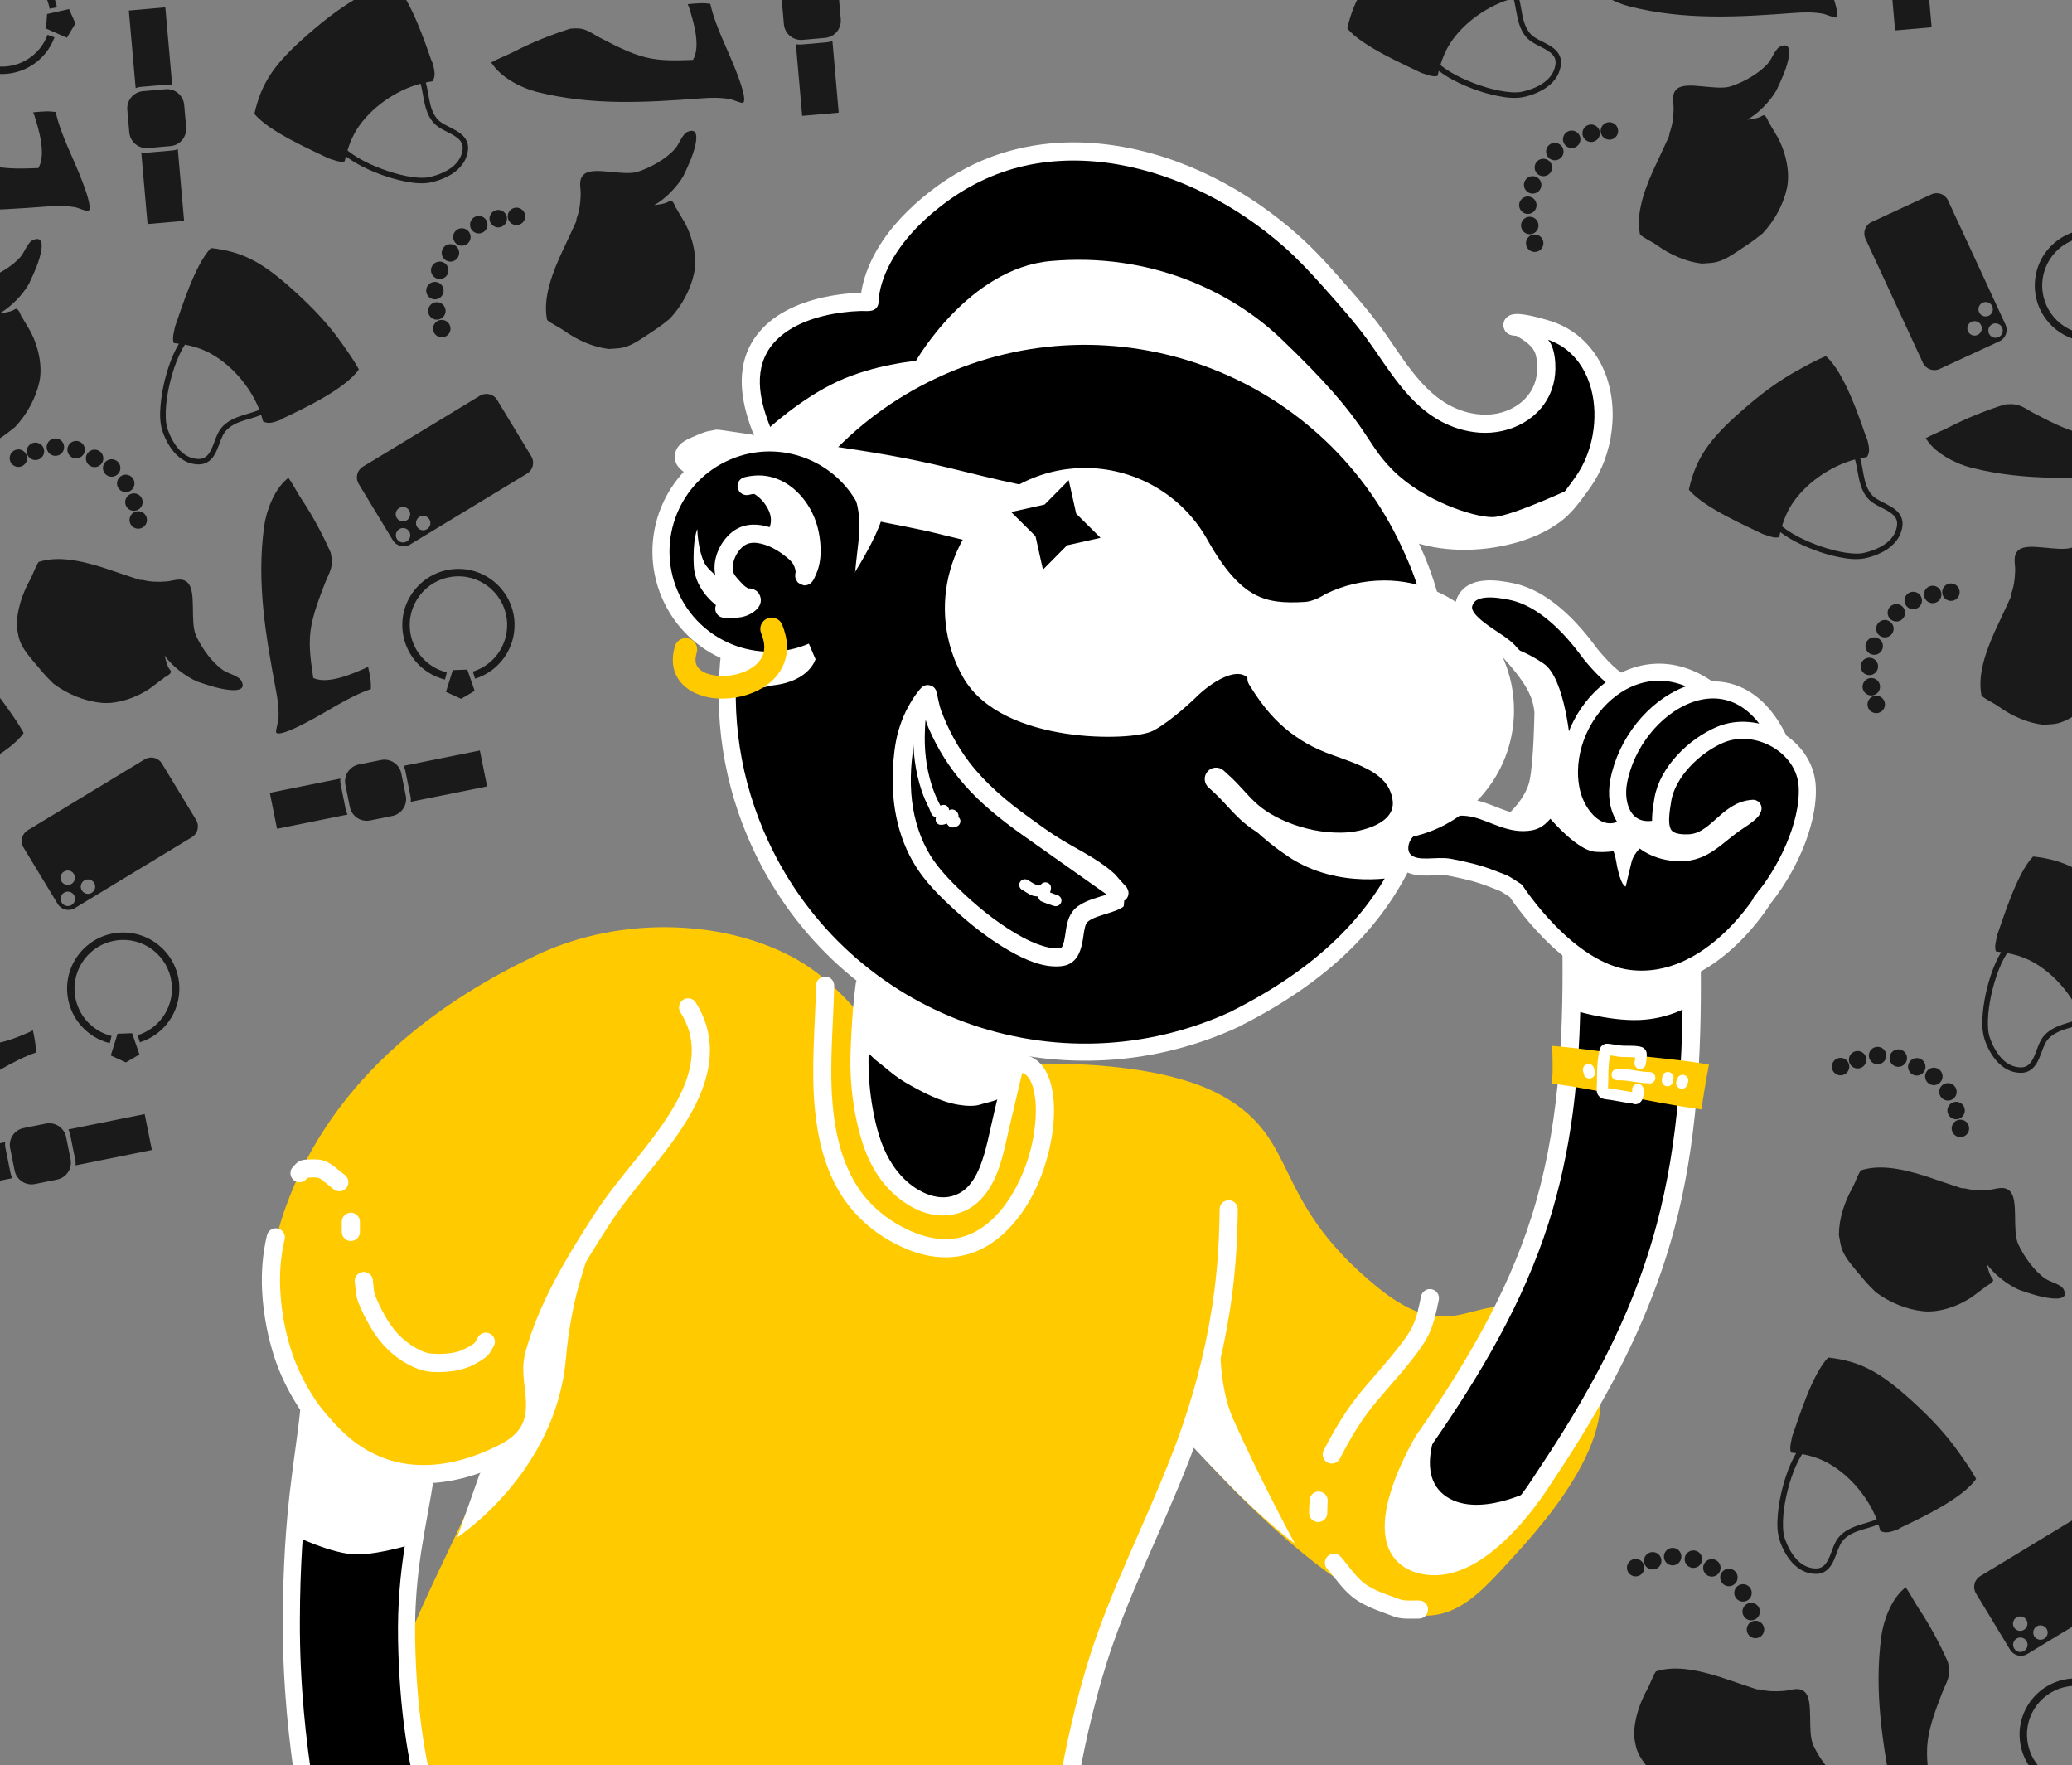 <svg width="364" height="310" viewBox="0 0 364 310" fill="none" xmlns="http://www.w3.org/2000/svg">
<rect x="0" y="0" width="364" height="310" fill="#808080" stroke="none"/>
<g clip-path="url(#clip0_1146_9938)">
<path d="M276.089 235.165C259.38 221.009 258.355 239.441 241.865 225.974C223.038 210.598 228.566 200.182 214.72 192.46C200.873 184.736 173.173 186.67 165.035 188.157C156.896 189.645 152.044 175.37 140.016 168.531C127.987 161.692 109.487 160.486 94.084 167.826C78.681 175.165 58.554 188.391 50.084 212.291C41.614 236.192 55.819 249.926 63.911 256.147C72.003 262.368 80.421 259.546 83.781 258.224C87.14 256.902 76.855 275.157 71.974 287.307C67.181 299.234 61.116 322.201 61.116 322.201L186.863 322.217C186.863 322.217 188.548 298.257 196.859 282.241C202.939 270.523 208.557 252.783 208.557 252.783C208.557 252.783 225.158 272.366 240.042 280.548C253.469 287.929 258.508 281.481 266.524 272.684C274.54 263.888 288.912 246.03 276.089 235.165Z" fill="#FFCA00"/>
<path d="M184.831 25.65L173.012 29.388L161.635 36.208L156.058 43.622L152.599 52.775L139.267 56.054L133.123 60.9L131.699 70.206L134.501 76.818L122.439 82.602L117.547 88.709L115.917 99.97L119.52 107.762L125.916 114.158L128.294 114.735L128.484 129.743L131.474 143.139L139.699 158.615L148.996 170.038L151.59 172.695L151.996 194.946L154.779 203.099L160.418 210.72L166.751 211.333L172.706 207.792L175.742 191.703L178.697 183.425L192.029 185.325L218.172 177.983L238.071 164.344L245.45 152.498L248.341 152.3C248.341 152.3 255.564 151.248 262.475 154.931C266.093 156.858 268.884 159.783 272.418 162.838C273.349 163.642 275.018 165.56 276.089 166.423C278.719 168.542 282.038 171.852 288.153 171.97C306.2 172.316 312.114 155.596 314.508 150.318C316.903 145.04 320.329 137.662 315.733 132.617C311.138 127.572 308.509 124.644 308.509 124.644L302.059 121.131L298.509 120.815L293.491 118.05L284.636 119.122L277.33 111.933L264.673 103.447L257.331 105.123L253.872 108.906L245.062 88.952L265.8 93.024L272.646 89.439L278.348 84.043L281.708 74.764L280.52 66.729L273.781 58.414L266.709 56.468L272.763 63.612L269.556 69.692L266.304 73.098L261.665 73.728L256.539 73.963L250.503 69.999L238.351 54L229.829 44.307L218.451 35.478L201.335 27.578L184.831 25.65ZM261.656 111.852L271.736 121.545L272.286 137.571L265.61 144.481L255.62 141.085L260.926 125.41L261.656 111.852Z" fill="black"/>
<path d="M297.217 166.423C297.217 166.423 298.506 199.736 292.635 218.039C286.765 236.341 267.263 265.668 267.263 265.668C267.263 265.668 256.88 276.242 250.261 275.066C245.985 274.307 242.395 268.051 245.909 260.572C252.269 247.038 264.967 231.914 270.159 212.966C275.44 193.699 276.089 166.668 276.089 166.668L297.217 166.423Z" fill="black"/>
<path d="M162.627 120.351C162.021 120.479 161.65 120.993 161.294 121.447C161.052 121.755 160.815 122.068 160.597 122.393C160.418 122.659 160.306 122.828 160.136 123.103C159.972 123.369 159.801 123.678 159.65 123.95C159.469 124.278 159.303 124.584 159.14 124.922C158.873 125.47 158.634 126.033 158.417 126.603C158.175 127.238 157.96 127.877 157.782 128.533C157.203 130.666 156.97 132.918 156.86 135.121C156.545 141.497 157.869 148.021 161.63 153.28C163.313 155.632 165.421 157.708 167.546 159.656C170.551 162.412 173.81 164.984 177.36 167.004C179.963 168.485 183.144 169.953 186.215 169.707C186.689 169.669 187.155 169.588 187.597 169.408C189.394 168.676 189.954 166.738 190.238 164.987C190.349 164.3 190.423 163.609 190.586 162.932C190.669 162.593 190.764 162.213 191.022 161.96C191.573 161.422 192.397 161.14 193.102 160.889C194.362 160.442 195.73 160.157 196.913 159.519C197.613 159.143 197.37 159.208 197.499 158.162C197.542 158.135 197.594 158.131 197.636 158.1C198.302 157.594 198.441 156.675 197.997 155.982C198 155.971 198.006 155.969 198.009 155.958C197.999 155.942 197.982 155.935 197.972 155.92C197.961 155.904 197.959 155.886 197.947 155.87C195.466 153.185 196.411 154.003 195.469 153.18C192.479 150.571 188.801 148.986 185.493 146.853C183.832 145.783 182.235 144.612 180.635 143.453C176.799 140.675 173.167 137.63 170.273 133.851C168.158 131.088 166.557 128.021 165.329 124.772C165.182 124.383 165.081 123.967 164.98 123.564C164.894 123.216 164.82 122.868 164.744 122.518C164.558 121.665 164.527 120.731 163.486 120.401C163.185 120.305 162.934 120.286 162.627 120.351ZM162.39 125.768C162.625 126.454 162.826 127.152 163.112 127.823C164.683 131.501 166.838 134.916 169.489 137.911C172.405 141.207 175.821 143.929 179.39 146.48C180.932 147.582 181.302 147.829 194.447 157.116C194.111 157.227 193.767 157.311 193.438 157.415C191.683 157.97 189.523 158.582 188.37 160.155C187.451 161.406 187.327 162.993 187.087 164.476C187.009 164.959 186.919 165.46 186.751 165.921C186.688 166.091 186.607 166.325 186.439 166.431C186.22 166.571 185.856 166.542 185.617 166.543C185.226 166.546 184.832 166.51 184.447 166.444C183.99 166.366 183.544 166.245 183.102 166.107C182.416 165.895 181.75 165.632 181.096 165.335C180.165 164.913 179.26 164.426 178.381 163.903C174.71 161.717 171.347 158.949 168.293 155.97C166.22 153.946 164.226 151.792 162.851 149.22C161.211 146.154 160.338 142.753 160.086 139.294C159.945 137.354 159.997 135.412 160.186 133.478C160.377 131.52 160.69 129.582 161.394 127.736C161.656 127.047 162.042 126.419 162.39 125.768Z" fill="white"/>
<path d="M217.12 178.915C201.383 186.233 184.17 186.479 169.061 180.962C153.952 175.444 140.948 164.163 133.63 148.426C128.489 137.372 126.838 125.589 128.223 114.319M143.762 80.014C149.284 73.834 156.127 68.652 164.119 64.936C179.856 57.618 197.069 57.371 212.178 62.889C227.287 68.406 240.291 79.687 247.609 95.424C249.154 98.748 250.201 101.383 251.128 104.804M246.677 151.082C241.562 161.752 232.521 171.147 217.08 178.912" stroke="white" stroke-width="3" stroke-miterlimit="10" stroke-linejoin="round"/>
<path d="M142.687 114.423C132.993 118.556 121.784 114.048 117.65 104.354C113.517 94.66 118.025 83.451 127.719 79.317C137.413 75.184 148.623 79.692 152.756 89.386" stroke="white" stroke-width="3" stroke-miterlimit="10" stroke-linejoin="round"/>
<path d="M190.291 83.69C186.563 83.739 182.8 84.694 179.319 86.645C168.179 92.887 164.203 106.98 170.446 118.121C176.688 129.261 198.878 128.644 201.966 126.967C205.055 125.289 208.948 121.499 208.948 121.499C211.518 118.909 217.671 114.325 220.839 118.643C220.856 118.661 220.876 118.67 220.893 118.688C222.392 120.355 223.786 121.78 225.163 123.12C226.729 124.134 228.009 124.944 229.181 125.571C230.038 126.029 230.8 126.394 232.388 127.111C232.919 127.351 235.674 128.612 236.703 129.093C240.015 130.641 242.509 132.032 244.531 133.813C246.166 135.252 247.205 136.767 247.423 138.498C247.44 138.629 247.426 138.756 247.432 138.885C247.595 139.372 247.703 139.879 247.702 140.416C247.699 141.428 247.409 142.461 246.918 143.488C246.792 143.753 246.629 144.01 246.477 144.272C246.438 144.343 246.401 144.409 246.36 144.479C246.295 144.586 246.22 144.683 246.153 144.786C246.152 144.788 246.154 144.792 246.153 144.795C246.018 145.163 245.861 145.516 245.675 145.848C256.26 144.621 264.476 135.648 264.476 124.733C264.476 112.979 254.952 103.446 243.198 103.446C239.708 103.446 236.424 104.246 233.532 105.671C233.532 105.671 231.427 107.097 229.28 107.22C222.019 107.637 217.037 106.65 210.795 95.509C206.503 87.85 198.493 83.582 190.291 83.69Z" fill="white" stroke="white" stroke-width="3" stroke-miterlimit="10" stroke-linejoin="round"/>
<path d="M220.825 117.2C220.569 117.239 220.325 117.329 220.09 117.473C219.153 118.051 218.853 119.276 219.43 120.213C220.721 122.308 222.138 124.318 223.839 126.104C226.069 128.445 228.738 130.321 231.685 131.646C234.455 132.892 237.439 133.619 240.142 135.021C241.666 135.813 243.165 136.864 243.978 138.422C244.259 138.96 244.464 139.546 244.588 140.14C244.674 140.552 244.71 140.978 244.675 141.398C244.462 143.947 241.463 145.201 239.332 145.745C238.908 145.853 238.493 145.947 238.062 146.018C237.63 146.091 237.227 146.143 236.792 146.18C235.987 146.25 235.169 146.253 234.363 146.218C231.146 146.078 227.933 145.263 225.022 143.889C223.806 143.314 222.624 142.635 221.56 141.809C220.021 140.614 218.771 139.094 217.438 137.687C216.647 136.853 215.817 136.083 214.959 135.32C214.137 134.589 212.876 134.66 212.145 135.482C211.413 136.305 211.484 137.566 212.306 138.297C213.08 138.986 213.835 139.687 214.548 140.439C216.024 141.996 217.414 143.639 219.119 144.96C221.01 146.425 223.174 147.534 225.408 148.372C228.66 149.593 232.166 150.275 235.645 150.216C236.675 150.198 237.694 150.111 238.709 149.942C242.957 149.233 247.89 146.951 248.586 142.183C248.676 141.56 248.695 140.928 248.635 140.302C248.538 139.275 248.256 138.289 247.863 137.338C247.604 136.71 247.266 136.104 246.879 135.545C243.758 131.026 237.999 130.113 233.317 128.01C230.839 126.896 228.602 125.332 226.729 123.364C225.219 121.78 223.975 119.98 222.83 118.121C222.397 117.418 221.593 117.082 220.825 117.2Z" fill="white"/>
<path d="M309.402 158.311C313.677 153.287 317.835 144.865 317.486 138.127C317.116 130.977 308.616 126.293 302.136 129.069C297.687 130.975 292.941 135.547 292.119 140.43C291.365 144.914 291.143 148.234 296.65 148.03C301.511 147.851 303.284 142.217 307.962 141.966M312.516 129.937C304.345 112.913 286.909 123.591 284.36 137.25C283.517 141.761 285.575 146.465 290.713 145.603M300.276 121.142C286.955 111.542 273.354 126.283 276.061 138.925C276.981 143.219 280.901 148.039 285.612 145.29M284.627 119.692C283.041 119.17 279.888 115.525 279.113 114.464C275.9 110.072 271.074 105.009 265.49 103.884C263.007 103.384 258.276 102.58 257.215 105.972C256.142 109.407 263.098 112.239 265.019 114.328C270.154 119.914 270.802 122.445 271.099 125.288M272.47 141.68C271.095 142.631 270.653 144.029 268.82 144.359C265.475 144.96 262.518 142.934 259.435 142.119C258.412 141.848 257.356 141.73 256.3 141.753M247.233 145.822C247.145 145.918 247.058 146.015 246.973 146.114C245.655 147.651 245.391 150.212 247.158 151.473C249.216 152.942 252.381 151.856 254.726 152.32C257.085 152.788 259.495 153.312 261.739 154.182C264.776 155.359 263.811 154.865 266.306 156.453C266.306 156.453 275.382 170.57 286.265 171.845C300.716 173.539 310.125 157.343 310.125 157.343M265.868 144.191C265.868 144.191 269.47 141.084 270.213 137.264C270.955 133.445 271.059 125.288 271.059 125.288" stroke="white" stroke-width="3" stroke-miterlimit="10" stroke-linecap="round" stroke-linejoin="round"/>
<path d="M132.45 83.536C131.894 83.585 131.343 83.678 130.794 83.81C129.938 84.016 129.404 84.872 129.61 85.728C129.816 86.584 130.685 87.117 131.541 86.911C132.207 86.75 132.872 86.651 133.558 86.687C137.154 86.871 139.72 90.221 140.57 93.462C140.775 94.244 140.883 95.047 140.944 95.853C140.951 95.957 140.926 96.061 140.931 96.164C140.695 95.928 140.519 95.672 140.246 95.442C137.18 92.858 132.111 90.59 128.539 93.499C126.381 95.257 124.947 98.566 125.749 101.32C126.122 102.598 127.006 103.603 127.904 104.546C128.164 104.818 128.512 105.063 128.826 105.331C128.284 105.345 127.73 105.309 127.257 105.306C126.376 105.299 125.657 106.007 125.65 106.888C125.643 107.768 126.351 108.487 127.231 108.494C128.241 108.502 129.258 108.567 130.258 108.382C131.904 108.078 134.327 106.626 133.496 104.596C133.402 104.366 133.217 104.06 133.035 103.899C132.719 103.618 132.306 103.437 131.89 103.363C131.782 103.344 131.663 103.351 131.553 103.351C131.531 103.351 131.513 103.361 131.491 103.363C131.487 103.362 131.482 103.364 131.479 103.363C131.423 103.34 131.368 103.305 131.316 103.276C131.057 103.129 130.821 102.947 130.607 102.74C130.244 102.391 129.904 102.011 129.573 101.632C129.302 101.321 129.018 100.985 128.863 100.598C128.647 100.059 128.678 99.436 128.801 98.879C129.073 97.644 129.957 96.149 131.142 95.591C131.938 95.217 132.859 95.284 133.695 95.48C135.223 95.837 136.656 96.656 137.88 97.622C138.438 98.062 139.102 98.567 139.424 99.228C139.556 99.499 139.655 99.757 139.723 100.05C139.742 100.13 139.75 100.34 139.773 100.448C139.772 100.454 139.774 100.457 139.773 100.461C139.76 100.523 139.746 100.586 139.736 100.648C139.724 100.715 139.716 100.779 139.711 100.847C139.692 101.058 139.681 101.335 139.748 101.532C139.822 101.746 139.921 101.954 140.047 102.142C140.284 102.497 140.761 102.628 141.156 102.79C141.238 102.824 141.399 102.806 141.467 102.803C141.899 102.779 142.31 102.571 142.6 102.255C142.966 101.855 143.154 101.319 143.372 100.835C144.18 99.045 144.277 97.05 144.082 95.118C143.958 93.895 143.72 92.704 143.31 91.544C141.895 87.537 138.532 83.966 134.131 83.536C133.567 83.481 133.006 83.486 132.45 83.536ZM131.516 106.526C131.558 106.524 131.597 106.543 131.64 106.539C131.672 106.535 131.583 106.546 131.553 106.539C131.54 106.536 131.528 106.529 131.516 106.526Z" fill="white"/>
<path d="M125.998 77.043C125.086 77.16 124.155 77.386 123.043 77.916C122.057 78.387 120.052 78.862 120.142 80.33C120.177 80.905 120.685 81.341 121.277 81.736C121.407 81.671 121.536 81.619 121.665 81.555C121.668 81.553 121.67 81.549 121.674 81.547C123.9 80.127 126.253 79.235 128.628 78.709C129.689 78.379 130.745 78.083 131.772 77.871C129.403 77.545 127.809 77.302 125.998 77.043ZM145.051 79.799C146.927 81.106 149.779 82.679 150.985 85.087C151.199 85.513 153.642 89.798 153.642 89.798C153.642 89.798 162.08 91.442 163.257 91.726C166.019 92.393 176.229 94.87 176.229 94.87C176.229 94.87 179.235 92.707 180.697 91.231C181.305 90.617 182.006 90.181 182.589 89.537L184.553 87.663C180.656 87.099 176.275 86.163 169.671 84.537C169.303 84.447 169.17 84.414 168.977 84.366C165.671 83.553 163.771 83.105 161.716 82.664C156.835 81.615 151.507 80.751 145.051 79.799Z" fill="white"/>
<path d="M125.762 75.466C125.588 75.504 125.721 75.475 125.588 75.503C124.274 75.779 124.506 75.678 123.869 75.877C123.071 76.126 122.31 76.488 121.54 76.811C120.646 77.185 119.79 77.632 119.173 78.405C118.501 79.249 118.347 80.455 118.812 81.431C119.049 81.927 119.435 82.335 119.859 82.677C120.247 82.99 120.661 83.279 121.179 83.312C122.046 83.366 122.879 82.659 123.57 82.278C124.425 81.807 125.307 81.407 126.223 81.07C127.145 80.731 128.091 80.5 129.037 80.248C129.736 80.062 130.415 79.826 131.117 79.65C131.575 79.536 132.21 79.479 132.575 79.165C132.703 79.054 132.856 78.953 132.936 78.803C133.078 78.536 133.229 78.247 133.235 77.944C133.241 77.616 133.117 77.292 132.973 76.998C132.887 76.821 132.711 76.702 132.562 76.574C132.157 76.227 131.377 76.21 130.868 76.138C130.695 76.114 130.518 76.088 130.345 76.064C130.179 76.04 130.013 76.013 129.847 75.989C129.527 75.943 129.221 75.898 128.901 75.852C128.453 75.787 128.903 75.856 126.223 75.466C126.146 75.454 126.074 75.478 125.999 75.478C125.919 75.478 125.843 75.454 125.762 75.466ZM145.278 78.218C145.178 78.203 145.089 78.227 144.991 78.23C144.898 78.234 144.809 78.236 144.717 78.255C144.607 78.279 144.507 78.322 144.406 78.368C144.321 78.406 144.235 78.439 144.157 78.492C144.048 78.566 143.958 78.655 143.87 78.754C143.827 78.803 143.772 78.835 143.734 78.891C143.726 78.902 143.729 78.917 143.721 78.928C143.664 79.015 143.636 79.116 143.597 79.214C143.555 79.318 143.503 79.418 143.484 79.526C143.482 79.539 143.474 79.549 143.472 79.563C143.461 79.636 143.485 79.703 143.484 79.775C143.483 79.898 143.483 80.017 143.509 80.136C143.532 80.238 143.568 80.328 143.609 80.422C143.65 80.517 143.687 80.61 143.746 80.697C143.81 80.79 143.9 80.855 143.982 80.933C144.042 80.989 144.076 81.06 144.145 81.107C144.151 81.112 144.151 81.104 144.157 81.107C144.225 81.154 144.305 81.183 144.381 81.219C144.381 81.258 144.396 81.205 144.394 81.282C144.39 81.386 144.569 81.398 144.655 81.456C144.742 81.515 144.829 81.573 144.917 81.631C145.363 81.927 145.809 82.222 146.249 82.527C147.443 83.356 148.706 84.287 149.438 85.579C150.168 86.868 150.884 88.175 151.617 89.464C151.891 89.945 152.191 90.67 152.651 91.046C153.03 91.355 153.511 91.392 153.971 91.482C154.586 91.602 155.199 91.722 155.814 91.843C158.04 92.281 160.272 92.711 162.49 93.188C163.573 93.421 164.639 93.7 165.715 93.96C167.742 94.452 169.778 94.951 171.805 95.442C172.886 95.704 173.963 95.965 175.043 96.227C175.179 96.26 175.307 96.294 175.442 96.327C175.592 96.363 175.876 96.483 176.027 96.451C176.409 96.37 176.782 96.261 177.161 96.165C177.291 96.132 177.569 95.867 177.671 95.791C178.002 95.546 178.329 95.295 178.655 95.044C179.423 94.453 180.182 93.853 180.91 93.213C181.309 92.861 181.685 92.473 182.08 92.117C182.51 91.73 182.969 91.396 183.388 90.996C183.817 90.586 184.241 90.16 184.671 89.751C185.129 89.314 185.779 88.824 185.953 88.194C186.016 87.969 186.047 87.743 186.016 87.509C185.932 86.895 185.536 86.401 184.969 86.164C184.639 86.026 184.162 85.995 183.811 85.94C183.646 85.914 183.491 85.892 183.325 85.865C183.16 85.838 182.993 85.806 182.827 85.778C182.484 85.72 182.137 85.653 181.794 85.591C181.255 85.494 180.724 85.398 180.187 85.292C179.611 85.178 179.03 85.064 178.456 84.943C177.619 84.767 176.787 84.584 175.953 84.395C171.825 83.463 167.726 82.374 163.598 81.444C160.265 80.693 156.917 80.064 153.547 79.501C151.589 79.174 149.62 78.876 147.656 78.579C147.397 78.54 147.144 78.494 146.885 78.455C146.62 78.415 146.351 78.382 146.087 78.343C145.954 78.323 146.08 78.337 145.278 78.218ZM150.907 82.328C152.065 82.513 153.226 82.69 154.382 82.888C157.409 83.41 160.429 83.985 163.424 84.669C167.375 85.573 171.289 86.603 175.243 87.496C177.197 87.938 179.162 88.345 181.134 88.705C180.968 88.859 180.811 89.02 180.635 89.165C180.001 89.691 179.423 90.266 178.805 90.809C177.864 91.636 176.862 92.394 175.853 93.138C175.833 93.133 175.811 93.131 175.791 93.126C175.521 93.06 175.252 92.992 174.981 92.927C174.17 92.73 173.363 92.538 172.553 92.341C169.85 91.686 167.147 91.029 164.445 90.373C162.052 89.793 159.625 89.343 157.209 88.867C156.441 88.715 155.673 88.568 154.905 88.418C154.825 88.403 154.748 88.384 154.668 88.368C154.662 88.356 154.649 88.341 154.643 88.331C154.445 87.983 154.296 87.725 154.096 87.372C153.523 86.365 152.935 85.355 152.389 84.333C151.988 83.582 151.471 82.937 150.907 82.328Z" fill="white"/>
<path d="M183.223 100.042L181.91 94.165L177.634 89.925L183.51 88.613L187.75 84.336L189.063 90.213L193.339 94.453L187.462 95.766L183.223 100.042Z" fill="black"/>
<path d="M188.332 25.001C182.924 25.042 177.538 26.062 172.54 28.189C168.201 30.037 164.23 32.706 160.734 35.861C157.37 38.898 154.428 42.511 152.651 46.709C152.059 48.107 151.596 49.57 151.343 51.068C151.323 51.188 151.311 51.309 151.293 51.429C151.082 51.434 150.869 51.432 150.658 51.442C149.167 51.504 147.684 51.663 146.212 51.915C141.881 52.657 137.099 54.355 133.994 57.631C133.203 58.466 132.497 59.376 131.939 60.384C128.89 65.896 130.619 72.281 132.973 77.683C133.325 78.49 134.27 78.856 135.078 78.505C135.885 78.153 136.252 77.207 135.9 76.4C133.975 71.983 132.216 66.476 134.729 61.928C135.06 61.329 135.461 60.761 135.912 60.247C138.849 56.901 143.719 55.437 147.968 54.879C149.037 54.738 150.115 54.648 151.194 54.617C151.95 54.596 153.112 54.788 153.759 54.269C154.44 53.721 154.32 53.067 154.382 52.401C154.414 52.049 154.466 51.701 154.531 51.354C154.627 50.847 154.745 50.342 154.893 49.847C155.671 47.243 157.055 44.835 158.704 42.686C160.597 40.218 162.877 38.076 165.329 36.172C169.679 32.797 174.519 30.374 179.901 29.148C185.264 27.927 190.857 27.935 196.266 28.862C207.114 30.721 217.315 36.094 225.546 43.322C227.908 45.396 230.034 47.674 232.134 50.009C233.626 51.669 235.111 53.339 236.555 55.041C237.828 56.541 239.075 58.068 240.229 59.661C244.036 64.916 247.302 70.905 253.256 74.059C254.193 74.554 255.17 74.966 256.183 75.279C257.401 75.656 258.672 75.903 259.944 75.989C265.328 76.351 270.83 73.579 272.647 68.28C273.031 67.161 273.227 65.987 273.245 64.805C273.267 63.414 273.101 61.785 272.51 60.508C272.368 60.201 272.151 59.942 271.963 59.661C273.111 60.092 274.207 60.616 275.263 61.467C279.622 64.981 280.744 71.1 279.796 76.375C279.407 78.541 278.662 80.648 277.555 82.552C277.009 83.491 276.351 84.354 275.711 85.23C274.673 86.651 273.599 88.035 272.174 89.091C269.914 90.766 267.232 91.817 264.515 92.478C259.325 93.742 253.4 93.778 248.374 91.831C247.553 91.513 246.625 91.919 246.307 92.74C245.989 93.561 246.395 94.477 247.216 94.795C253.037 97.046 259.886 97.013 265.872 95.43C268.788 94.659 271.646 93.46 274.08 91.656C275.767 90.406 277.059 88.794 278.289 87.111C278.721 86.519 279.16 85.935 279.572 85.33C280.487 83.986 281.238 82.527 281.814 81.008C284.425 74.114 283.814 65.329 278.339 59.948C277.645 59.266 276.887 58.65 276.072 58.117C274.957 57.387 273.756 56.811 272.486 56.411C271.888 56.222 271.285 56.049 270.68 55.888C269.571 55.593 268.448 55.31 267.305 55.19C266.694 55.127 266.024 55.094 265.436 55.302C264.802 55.528 264.267 56.047 264.141 56.735C264.102 56.947 264.068 57.172 264.116 57.382C264.184 57.676 264.306 57.956 264.477 58.204C264.607 58.391 264.8 58.526 264.988 58.653C265.317 58.874 265.75 58.927 266.134 58.964C266.154 58.966 266.287 58.972 266.37 58.976C266.722 59.177 267.065 59.361 267.404 59.587C268.311 60.189 269.389 61.034 269.733 62.127C270.03 63.071 270.102 64.146 270.045 65.129C269.996 65.96 269.816 66.795 269.509 67.57C268.309 70.598 265.276 72.42 262.124 72.763C260.888 72.898 259.64 72.814 258.425 72.564C251.283 71.096 247.411 64.382 243.567 58.864C241.619 56.068 239.439 53.452 237.19 50.894C235.191 48.62 233.202 46.323 231.075 44.168C229.601 42.675 228.05 41.244 226.442 39.897C217.223 32.168 205.775 26.602 193.737 25.288C191.944 25.092 190.135 24.988 188.332 25.001Z" fill="white"/>
<path d="M213.67 137.43C213.67 137.43 217.223 144.343 226.259 150.402C235.295 156.461 245.909 153.896 245.909 153.896L246.571 151.101L246.173 145.797C246.173 145.797 239.4 150.985 230.26 148.029C221.121 145.074 213.67 137.43 213.67 137.43Z" fill="white"/>
<path d="M143.287 115.701C143.287 115.701 142.287 119.701 135.621 120.387C130.023 121.74 128.686 121.286 128.686 121.286L128.746 115.456C128.746 115.456 131.396 117.588 136.311 117.194C141.226 116.8 143.287 115.701 143.287 115.701Z" fill="white"/>
<path d="M130.545 85.99C130.545 85.99 133.2 86.298 134.826 89.214C136.453 92.13 134.317 93.878 134.317 93.878L141.766 98.267C141.766 98.267 142.921 92.047 140.674 89.341C138.428 86.634 130.545 85.99 130.545 85.99Z" fill="white"/>
<path d="M126.332 106.683C126.332 106.683 122.127 103.966 121.886 99.4C121.645 94.834 122.499 92.909 122.499 92.909C122.499 92.909 122.576 96.462 123.74 98.843C124.903 101.224 131.561 105.046 131.561 105.046C131.561 105.046 130.468 107 128.933 106.983C127.399 106.965 126.332 106.683 126.332 106.683Z" fill="white"/>
<path d="M273.448 142.204C273.448 142.204 276.167 137.264 276.087 133.7C276.007 130.136 274.854 119.043 271.194 116.556C267.535 114.07 264.967 113.596 264.967 113.596C264.967 113.596 271.316 122.399 271.34 129.258C271.364 136.118 266.667 143.892 266.667 143.892L273.448 142.204Z" fill="white"/>
<path d="M271.195 142.425C271.195 142.425 276.618 149.3 280.237 149.595C283.856 149.891 287.52 148.568 287.52 148.568C287.52 148.568 290.142 151.238 295.202 151.256C300.262 151.274 302.65 147.784 306.232 145.486C309.814 143.187 309.174 142.564 309.174 142.564L307.139 142.445C307.139 142.445 302.262 146.191 299.324 147.241C296.386 148.291 296.19 148.866 294.014 147.712C291.838 146.559 287.369 145.525 287.369 145.525L282.935 146.302C282.935 146.302 278.507 143.448 277.922 142.635C277.337 141.823 274.84 133.913 274.84 133.913L271.195 142.425Z" fill="white"/>
<path d="M280.651 147.158C280.651 147.158 283.178 146.813 283.922 151.256C284.666 155.699 285.595 155.703 285.595 155.703C285.595 155.703 286.142 153.301 286.632 151.373C287.123 149.444 289.008 148.234 289.008 148.234L280.651 147.158Z" fill="white"/>
<path d="M134.749 75.477C134.749 75.477 140.597 70.023 147.136 67.001C153.676 63.98 160.905 63.391 160.905 63.391C160.905 63.391 170.165 47.139 184.553 45.851C202.102 44.279 216.389 51.217 225.108 59.544C240.89 74.619 239.322 77.216 244.677 82.569C250.032 87.922 258.745 90.817 262.165 90.817C265.585 90.817 278.392 84.704 278.392 84.704C278.392 84.704 271.353 93.21 265.176 94.345C259 95.481 246.085 92.409 246.085 92.409C246.085 92.409 237.756 74.95 226.025 69.853C214.293 64.756 210.222 60.767 193.339 59.06C171.876 56.89 164.156 64.349 157.099 69.127C150.042 73.904 144.73 80.021 144.73 80.021L137.567 78.374L134.749 75.477Z" fill="white"/>
<path d="M152.115 171.351C151.242 171.236 150.449 171.848 150.334 172.721C149.934 175.762 149.708 178.812 149.549 181.875C149.455 183.694 149.366 185.52 149.4 187.342C149.459 190.506 149.809 193.664 150.471 196.758C151.203 200.177 152.279 203.569 154.257 206.484C157.346 211.037 163.059 214.909 168.742 212.948C169.43 212.711 170.088 212.39 170.697 211.989C171.51 211.454 172.233 210.784 172.851 210.034C175.543 206.769 176.303 202.42 177.223 198.414C178.287 193.781 179.433 189.166 180.473 184.527C180.666 183.669 180.124 182.815 179.266 182.622C178.406 182.43 177.553 182.971 177.36 183.83C176.235 188.847 174.965 193.829 173.86 198.85C173.378 201.044 172.861 203.24 171.98 205.314C171.499 206.445 170.855 207.55 170 208.44C169.552 208.905 169.039 209.296 168.468 209.598C165.143 211.353 161.247 209.426 158.828 207.032C158.385 206.594 157.969 206.127 157.583 205.638C157.096 205.021 156.657 204.362 156.262 203.682C154.681 200.957 153.879 197.803 153.323 194.728C152.824 191.965 152.574 189.153 152.576 186.346C152.577 184.754 152.668 183.153 152.75 181.564C152.896 178.744 153.117 175.932 153.485 173.132C153.6 172.259 152.988 171.466 152.115 171.351Z" fill="white"/>
<path d="M297.182 168.287C296.302 168.294 295.593 169.013 295.601 169.893C295.732 185.075 294.973 200.398 291.017 215.127C289.619 220.337 287.842 225.448 285.725 230.409C282.632 237.653 278.841 244.581 274.69 251.269C273.13 253.784 271.51 256.254 269.87 258.717C269.371 259.467 268.896 260.234 268.376 260.971C266.641 263.43 264.723 265.777 262.56 267.871C260.1 270.251 257.211 272.473 253.817 273.264C251.517 273.8 248.253 273.386 247.054 271.072C246.517 270.035 246.409 268.807 246.456 267.659C246.55 265.409 247.209 263.195 247.988 261.096C248.92 258.585 250.086 256.105 251.475 253.81C251.931 253.057 251.681 252.074 250.927 251.618C250.174 251.163 249.203 251.413 248.748 252.166C248.022 253.368 247.377 254.614 246.768 255.877C246.22 257.013 245.706 258.166 245.248 259.34C244.91 260.206 244.599 261.091 244.327 261.98C244.117 262.662 243.924 263.34 243.766 264.035C242.996 267.425 242.815 271.564 245.46 274.235C245.805 274.583 246.184 274.899 246.593 275.169C247.25 275.603 247.972 275.93 248.723 276.166C249.868 276.525 251.073 276.683 252.272 276.651C253.784 276.611 255.276 276.266 256.681 275.717C260.211 274.338 263.221 271.807 265.822 269.104C267.594 267.264 269.202 265.274 270.692 263.201C271.133 262.588 271.561 261.963 271.975 261.333C272.111 261.126 272.254 260.919 272.386 260.71C272.425 260.648 272.46 260.585 272.498 260.523C272.506 260.51 272.515 260.499 272.523 260.486C272.516 260.496 272.538 260.476 272.548 260.461C272.552 260.454 272.564 260.429 272.56 260.436C274.422 257.669 276.221 254.871 277.965 252.029C284.9 240.731 290.659 228.785 294.106 215.949C298.137 200.94 298.923 185.34 298.789 169.868C298.781 168.988 298.063 168.279 297.182 168.287Z" fill="white"/>
<path d="M276.072 165.895C275.192 165.903 274.483 166.621 274.491 167.502C274.632 183.1 273.785 198.768 269.036 213.732C264.654 227.538 257.172 240.037 248.947 251.867C248.444 252.59 248.623 253.594 249.346 254.097C250.068 254.599 251.072 254.421 251.575 253.698C259.983 241.604 267.596 228.816 272.075 214.704C274.036 208.522 275.393 202.16 276.259 195.736C277.522 186.373 277.765 176.901 277.679 167.465C277.671 166.584 276.953 165.887 276.072 165.895Z" fill="white"/>
<path d="M135.601 108.469C135.342 108.463 135.084 108.505 134.829 108.606C133.806 109.012 133.302 110.174 133.708 111.196C134.011 111.959 134.255 112.747 134.268 113.575C134.317 116.669 131.041 118.222 128.415 118.607C127.916 118.68 127.411 118.718 126.908 118.719C126.58 118.719 126.275 118.702 125.948 118.669C124.435 118.513 122.271 117.881 122.187 116.029C122.166 115.543 122.267 115.073 122.399 114.609C122.7 113.55 122.088 112.443 121.029 112.143C119.97 111.842 118.864 112.454 118.563 113.513C118.314 114.393 118.159 115.297 118.202 116.215C118.231 116.831 118.344 117.441 118.551 118.021C119.591 120.938 122.642 122.331 125.538 122.629C130.47 123.137 136.792 120.814 138.042 115.481C138.193 114.836 138.264 114.174 138.254 113.513C138.233 112.2 137.9 110.941 137.419 109.727C137.115 108.96 136.377 108.486 135.601 108.469Z" fill="#FFCA00"/>
<path d="M144.979 171.501C144.099 171.483 143.378 172.19 143.36 173.07C143.21 180.414 142.434 187.738 143.185 195.076C143.695 200.057 144.897 205.059 147.495 209.386C150.246 213.969 154.492 217.412 159.426 219.425C163.468 221.073 167.798 221.411 171.855 219.624C173.529 218.886 175.046 217.823 176.388 216.585C180.744 212.568 183.39 206.6 184.546 200.868C185.025 198.492 185.268 196.042 185.119 193.619C184.929 190.537 183.948 186.529 180.635 185.424C180.081 185.239 179.523 185.175 178.942 185.163C178.061 185.147 177.338 185.852 177.323 186.732C177.307 187.612 177.999 188.335 178.879 188.351C179.187 188.355 179.491 188.375 179.776 188.501C181.15 189.107 181.619 191.26 181.806 192.573C181.843 192.831 181.883 193.136 181.906 193.395C181.944 193.834 181.962 194.275 181.968 194.715C181.975 195.188 181.966 195.663 181.943 196.135C181.719 200.655 180.366 205.223 178.144 209.162C176.928 211.319 175.395 213.339 173.462 214.904C172.328 215.822 171.057 216.57 169.676 217.046C166.473 218.149 163.097 217.57 160.061 216.236C156.772 214.791 153.822 212.636 151.617 209.785C148.729 206.05 147.296 201.449 146.61 196.832C145.442 188.966 146.386 181.03 146.548 173.132C146.566 172.252 145.859 171.519 144.979 171.501Z" fill="white"/>
<path d="M152.674 171.849C152.05 171.778 152.116 172.815 152.039 173.402C151.853 174.808 151.84 176.217 151.698 177.624C151.607 178.516 151.369 179.388 151.393 180.288C151.412 181.011 151.423 181.745 151.496 182.466C151.502 182.53 151.577 183.113 151.567 183.164C151.547 183.271 151.413 183.342 151.413 183.451C151.414 183.928 152.703 185.076 153.08 185.474C153.81 186.245 154.697 186.82 155.498 187.498C156.633 188.457 157.731 189.334 159.023 190.087C161.775 191.693 165.214 193.52 168.382 194.028C169.516 194.209 171.084 194.362 172.184 193.996C173.437 193.578 175.381 193.368 176.22 192.394C176.984 191.507 177.15 189.951 177.66 188.859C178.037 188.05 178.157 186.993 178.287 186.116C178.348 185.702 178.816 183.573 178.639 183.297C178.414 182.945 177.06 182.915 176.684 182.851C175.954 182.729 175.174 182.678 174.454 182.518C173.309 182.264 172.211 181.815 171.098 181.451C169.836 181.039 168.675 180.334 167.436 179.854C166.136 179.349 164.711 179.023 163.468 178.382C163.044 178.163 162.681 177.798 162.294 177.525C161.605 177.039 160.874 176.553 160.178 176.097C159.387 175.578 158.342 175.366 157.497 174.937C156.184 174.271 155.156 173.249 153.97 172.431C153.456 172.076 153.244 171.914 152.674 171.849Z" fill="white"/>
<path d="M215.869 210.794C214.988 210.784 214.271 211.483 214.262 212.363C214.21 217.141 213.947 221.906 213.34 226.648C212.286 234.891 210.308 243.003 207.574 250.847C203.213 263.358 196.941 275.114 192.542 287.612C191.088 291.741 189.897 295.943 188.843 300.19C187.059 307.38 185.736 314.661 184.82 322.01C184.711 322.883 185.329 323.684 186.203 323.792C187.076 323.899 187.875 323.27 187.984 322.397C188.884 315.171 190.178 308.03 191.932 300.963C192.961 296.813 194.123 292.704 195.543 288.67C199.943 276.17 206.226 264.421 210.588 251.905C213.395 243.852 215.409 235.522 216.491 227.059C217.113 222.195 217.397 217.302 217.45 212.401C217.46 211.52 216.749 210.804 215.869 210.794Z" fill="white"/>
<path d="M54.299 247.131C53.419 256.39 51.255 264.916 51.179 284.603C51.09 307.48 55.938 325.9 55.938 325.9L78.015 324.042C78.015 324.042 71.899 313.065 71.432 288.118C71.193 275.358 73.572 267.464 74.763 259.038C74.104 258.935 69.051 259.188 63.935 256.211C58.819 253.235 55.371 248.17 54.299 247.131Z" fill="black" stroke="white" stroke-width="3" stroke-miterlimit="10" stroke-linejoin="round"/>
<path d="M120.643 175.348C120.438 175.379 120.245 175.445 120.058 175.56C119.306 176.019 119.063 177.001 119.522 177.752C120.217 178.886 120.783 180.075 121.129 181.364C122.588 186.793 119.853 192.278 116.919 196.695C113.834 201.341 110.041 205.456 106.732 209.934C104.861 212.464 103.184 215.157 101.526 217.83C98.621 222.513 95.931 227.364 93.941 232.513C93.502 233.649 93.106 234.8 92.746 235.963C92.315 237.353 91.942 238.698 91.924 240.16C91.904 241.716 92.145 243.262 92.297 244.806C92.514 246.999 92.532 249.29 91.127 251.12C90.723 251.644 90.253 252.109 89.732 252.515C89.038 253.056 88.276 253.492 87.49 253.885C83.176 256.041 78.33 257.504 73.466 257.285C72.111 257.224 70.772 257.043 69.456 256.712C62.626 254.994 57.495 249.676 54.087 243.735C53.109 242.027 52.256 240.255 51.584 238.404C50.995 236.782 50.523 235.12 50.152 233.435C49.648 231.145 49.34 228.815 49.23 226.473C49.093 223.521 49.312 220.557 50.002 217.68C50.208 216.824 49.675 215.968 48.819 215.762C47.963 215.557 47.107 216.089 46.901 216.945C46.142 220.114 45.891 223.358 46.042 226.61C46.142 228.748 46.407 230.885 46.814 232.987C47.173 234.837 47.641 236.664 48.234 238.454C49.026 240.845 50.07 243.132 51.323 245.316C55.18 252.043 60.959 257.86 68.672 259.8C70.353 260.224 72.082 260.456 73.815 260.498C78.852 260.621 83.81 259.177 88.324 257.023C91.1 255.699 93.706 253.86 94.888 250.908C95.707 248.861 95.685 246.642 95.473 244.482C95.333 243.057 95.094 241.633 95.112 240.198C95.126 239.048 95.446 237.99 95.784 236.897C96.124 235.803 96.504 234.727 96.918 233.659C98.908 228.51 101.631 223.672 104.552 219C106.07 216.573 107.595 214.129 109.297 211.827C113.102 206.681 117.53 201.996 120.83 196.483C123.782 191.551 125.81 185.827 124.08 180.093C123.653 178.676 123.02 177.356 122.25 176.096C121.905 175.532 121.258 175.256 120.643 175.348Z" fill="white"/>
<path d="M51.48 269.594C51.48 269.594 58.495 273.061 62.807 273.001C67.119 272.941 72.82 271.082 72.82 271.082L74.904 259.268C74.904 259.268 69.463 258.784 65.123 256.808C60.783 254.832 54.464 248.191 54.464 248.191L51.48 269.594Z" fill="white"/>
<path d="M254.04 247.54C254.04 247.54 247.93 257.99 253.631 262.509C259.332 267.028 269.635 261.483 269.635 261.483C269.635 261.483 257.099 280.783 247.795 274.392C238.491 268 254.04 247.54 254.04 247.54Z" fill="white"/>
<path d="M275.871 177.269C275.871 177.269 282.46 179.37 288.032 179.138C293.603 178.905 297.21 176.423 297.21 176.423L296.991 169.984C296.991 169.984 290.075 172.198 287.262 172.125C284.449 172.051 276.13 167.545 276.13 167.545L275.871 177.269Z" fill="white"/>
<path d="M148.085 83.536C148.085 83.536 151.735 87.028 150.844 94.806C149.953 102.584 150.273 100.355 150.273 100.355C150.273 100.355 155.514 92.106 155.279 88.874C155.044 85.641 148.085 83.536 148.085 83.536Z" fill="white"/>
<path d="M272.688 183.682C272.692 183.824 272.692 183.826 272.697 183.988C272.749 185.777 272.762 186.658 272.76 187.718C272.759 188.66 272.684 189.449 272.634 190.285C276.085 190.773 279.454 191.352 285.408 192.492C285.648 192.538 285.646 192.537 285.886 192.582C290.714 193.507 292.871 193.906 295.561 194.348C295.967 194.415 296.365 194.477 297.047 194.574C298.159 194.731 298.419 194.765 298.912 194.844C299.211 192.674 299.577 190.406 300.218 186.988C300.219 186.983 300.217 186.975 300.218 186.97C299.909 186.918 299.6 186.86 299.29 186.808C297.737 186.55 296.387 186.365 294.75 186.178C292.082 185.872 289.413 185.589 286.741 185.313C282.043 184.828 277.394 184.059 272.688 183.682Z" fill="#FFCA00"/>
<path d="M63.69 223.397C62.818 223.516 62.214 224.318 62.333 225.191C62.461 226.133 62.481 227.093 62.719 228.018C62.865 228.59 63.106 229.134 63.341 229.674C63.689 230.474 64.08 231.263 64.499 232.028C65.035 233.005 65.608 233.969 66.268 234.868C67.456 236.487 68.96 237.93 70.652 239.015C71.804 239.754 73.069 240.373 74.401 240.709C75.647 241.023 76.962 241.016 78.237 240.933C79.805 240.831 81.279 240.556 82.72 239.912C83.515 239.556 84.281 239.129 84.987 238.616C85.286 238.4 85.536 238.22 85.784 237.944C86.175 237.509 86.4 236.966 86.706 236.474C87.168 235.725 86.931 234.745 86.182 234.282C85.433 233.82 84.453 234.056 83.99 234.806C83.793 235.128 83.65 235.525 83.405 235.814C83.189 236.069 82.777 236.269 82.496 236.437C82.029 236.716 81.544 236.97 81.039 237.172C80.065 237.561 79.08 237.689 78.037 237.757C77.248 237.808 76.472 237.786 75.684 237.72C74.714 237.638 73.605 237.061 72.794 236.586C71.254 235.685 69.899 234.425 68.846 232.987C68.178 232.076 67.604 231.071 67.078 230.073C66.717 229.389 66.387 228.695 66.094 227.98C65.991 227.73 65.873 227.495 65.807 227.233C65.605 226.43 65.607 225.573 65.496 224.755C65.377 223.883 64.562 223.279 63.69 223.397Z" fill="white"/>
<path d="M61.635 212.986C60.755 212.986 60.041 213.699 60.041 214.58C60.041 215.025 60.041 214.972 60.041 215.028C60.041 215.028 60.041 215.328 60.041 215.476C60.041 215.625 60.041 216.073 60.041 215.924C60.041 215.479 60.041 215.915 60.041 216.36C60.041 217.241 60.755 217.955 61.635 217.955C62.516 217.955 63.229 217.241 63.229 216.36C63.229 215.921 63.229 215.981 63.229 215.924C63.229 215.924 63.229 215.625 63.229 215.476C63.229 215.328 63.229 214.879 63.229 215.028C63.229 215.473 63.229 215.025 63.229 214.58C63.229 213.699 62.516 212.985 61.635 212.986Z" fill="white"/>
<path d="M54.474 203.633C53.822 203.651 53.193 203.639 52.594 203.944C52.124 204.183 51.799 204.577 51.448 204.953C50.847 205.596 50.891 206.606 51.535 207.207C52.179 207.808 53.176 207.776 53.777 207.132C53.867 207.035 53.962 206.932 54.051 206.833C54.073 206.833 54.097 206.822 54.138 206.821C54.282 206.818 54.43 206.812 54.574 206.808C54.987 206.797 55.423 206.75 55.832 206.846C56.327 206.961 56.779 207.387 57.164 207.692C57.666 208.09 58.147 208.516 58.659 208.901C59.363 209.428 60.36 209.281 60.888 208.577C61.416 207.872 61.269 206.875 60.564 206.347C59.477 205.534 58.536 204.58 57.289 203.994C56.407 203.578 55.424 203.605 54.474 203.633Z" fill="white"/>
<path d="M250.902 226.424C250.293 226.543 249.78 227.023 249.645 227.669C249.271 229.446 248.94 231.263 248.15 232.913C247.424 234.43 246.32 235.806 245.285 237.122C243.401 239.518 241.327 241.75 239.382 244.096C238.299 245.403 237.275 246.757 236.331 248.169C234.928 250.267 233.708 252.47 232.545 254.707C232.139 255.489 232.436 256.456 233.217 256.862C233.999 257.268 234.966 256.958 235.372 256.177C237.031 252.984 238.832 249.862 241.088 247.048C243.26 244.34 245.655 241.819 247.801 239.09C248.983 237.588 250.197 236.025 251.027 234.295C251.931 232.411 252.332 230.349 252.758 228.317C252.939 227.455 252.399 226.617 251.538 226.436C251.322 226.391 251.106 226.384 250.902 226.424Z" fill="white"/>
<path d="M231.748 261.955C230.869 261.905 230.117 262.583 230.066 263.463C230.024 264.58 230.039 263.963 230.017 264.583C230.012 264.711 230.027 264.07 230.017 264.197C229.996 264.449 229.977 265.209 229.992 264.957C230.02 264.46 229.99 264.947 229.979 265.692C229.966 266.572 230.668 267.298 231.548 267.311C232.429 267.324 233.154 266.622 233.168 265.741C233.207 264.691 233.184 265.283 233.205 264.696C233.209 264.579 233.18 265.161 233.18 265.044C233.179 264.814 233.208 264.117 233.205 264.346C233.198 264.811 233.201 264.346 233.242 263.637C233.292 262.758 232.627 262.006 231.748 261.955Z" fill="white"/>
<path d="M234.425 272.878C234.018 272.853 233.609 272.984 233.28 273.276C232.621 273.861 232.558 274.872 233.142 275.53C234.582 277.15 235.786 279.006 237.477 280.387C239.136 281.744 241.152 282.535 243.143 283.264C244.104 283.616 245.051 284.053 246.07 284.198C247.125 284.349 248.197 284.257 249.258 284.273C250.139 284.286 250.864 283.584 250.877 282.704C250.89 281.824 250.189 281.098 249.308 281.085C248.384 281.072 247.438 281.163 246.519 281.035C246.104 280.977 245.739 280.819 245.348 280.674C245.034 280.558 244.554 280.39 244.239 280.275C242.591 279.672 240.87 279.047 239.494 277.921C237.947 276.656 236.852 274.898 235.534 273.413C235.242 273.084 234.833 272.902 234.425 272.878Z" fill="white"/>
<path d="M282.374 183.307C282.208 183.31 282.031 183.306 281.876 183.369C281.667 183.455 281.485 183.593 281.316 183.743C281.233 183.816 281.192 183.931 281.142 184.029C280.95 184.402 280.872 185.035 280.805 185.436C280.637 186.445 280.584 187.468 280.556 188.488C280.539 189.113 280.578 189.744 280.544 190.369C280.504 191.11 280.349 191.877 280.88 192.498C281.398 193.104 282.201 193.059 282.91 193.171C283.271 193.227 283.633 193.294 283.993 193.358C284.734 193.488 285.468 193.627 286.211 193.744C286.409 193.775 286.477 193.773 286.671 193.793C286.711 193.798 286.756 193.802 286.796 193.806C286.8 193.807 286.804 193.818 286.808 193.818C286.843 193.832 286.873 193.846 286.908 193.856C286.986 193.879 287.063 193.912 287.144 193.918C287.285 193.929 287.431 193.939 287.568 193.905C288.159 193.76 288.524 193.245 288.664 192.685C288.773 192.248 288.727 191.798 288.726 191.352C288.725 190.802 288.28 190.355 287.73 190.356C287.179 190.358 286.732 190.802 286.733 191.352C286.734 191.502 286.733 191.651 286.733 191.801C286.478 191.768 286.228 191.717 285.986 191.676C285.252 191.553 284.515 191.429 283.782 191.303C283.392 191.235 283.027 191.179 282.636 191.141C282.587 191.136 282.535 191.134 282.487 191.128C282.487 191.116 282.486 191.103 282.487 191.091C282.489 191.037 282.495 190.904 282.499 190.854C282.524 190.538 282.536 190.227 282.536 189.908C282.539 188.816 282.553 187.719 282.661 186.632C282.703 186.21 282.747 185.79 282.835 185.374C282.837 185.368 282.834 185.368 282.835 185.362C283.048 185.386 283.259 185.404 283.47 185.436C283.96 185.512 284.456 185.619 284.952 185.636C285.718 185.662 286.502 185.63 287.269 185.735C287.269 185.74 287.269 185.744 287.269 185.748C287.244 186.016 287.212 186.281 287.157 186.545C287.045 187.084 287.39 187.617 287.929 187.728C288.468 187.84 289.001 187.495 289.112 186.956C289.209 186.483 289.265 185.98 289.286 185.499C289.293 185.354 289.304 185.207 289.286 185.063C289.266 184.897 289.252 184.726 289.174 184.577C289.082 184.402 288.942 184.255 288.801 184.117C288.467 183.789 287.653 183.726 287.207 183.693C286.413 183.635 285.62 183.695 284.828 183.631C284.187 183.579 283.55 183.425 282.91 183.357C282.734 183.338 282.552 183.304 282.374 183.307Z" fill="white"/>
<path d="M284.081 187.741C283.531 187.76 283.089 188.225 283.109 188.775C283.129 189.324 283.593 189.753 284.143 189.733C285.373 189.688 286.556 189.92 287.767 190.095C288.435 190.191 289.098 190.249 289.772 190.281C290.322 190.308 290.779 189.885 290.806 189.335C290.833 188.785 290.409 188.315 289.859 188.289C289.552 188.274 289.244 188.266 288.938 188.239C287.999 188.156 287.082 187.945 286.148 187.828C285.455 187.741 284.778 187.716 284.081 187.741Z" fill="white"/>
<path d="M293.16 188.277C292.616 188.193 292.11 188.567 292.026 189.111C292 189.283 291.978 189.462 291.952 189.634C291.868 190.178 292.23 190.683 292.773 190.768C293.317 190.851 293.835 190.477 293.919 189.933C293.946 189.761 293.967 189.594 293.994 189.422C294.078 188.878 293.704 188.361 293.16 188.277Z" fill="white"/>
<path d="M295.924 188.824C295.404 188.643 294.847 188.915 294.666 189.434C294.613 189.587 294.558 189.743 294.505 189.895C294.324 190.415 294.595 190.985 295.115 191.166C295.634 191.346 296.204 191.075 296.385 190.555C296.438 190.402 296.494 190.247 296.547 190.094C296.728 189.575 296.444 189.005 295.924 188.824Z" fill="white"/>
<path d="M278.825 186.894C278.291 187.027 277.969 187.568 278.103 188.102C278.149 188.289 278.193 188.475 278.24 188.662C278.373 189.196 278.914 189.518 279.448 189.385C279.981 189.251 280.303 188.71 280.17 188.177C280.123 187.989 280.08 187.803 280.033 187.616C279.9 187.082 279.359 186.76 278.825 186.894Z" fill="white"/>
<path d="M162.191 123.128C161.94 123.177 161.709 123.323 161.555 123.551C160.588 125 160.55 126.823 160.484 128.508C160.347 132.026 160.789 135.514 161.904 138.858C162.281 139.989 162.757 141.002 163.274 142.071C163.459 142.454 163.532 142.923 163.847 143.229C164.015 143.392 164.212 143.487 164.42 143.541C164.308 143.94 164.357 144.382 164.706 144.661C164.775 144.716 164.935 144.815 165.042 144.836C165.512 144.927 165.925 144.798 166.35 144.637C166.363 144.664 166.36 144.698 166.375 144.723C166.483 144.904 166.645 145.057 166.811 145.184C167.012 145.339 167.345 145.347 167.583 145.309C167.67 145.295 167.762 145.265 167.845 145.234C167.871 145.224 167.894 145.208 167.92 145.197C168.459 145.089 168.812 144.566 168.704 144.026C168.659 143.8 168.517 143.63 168.355 143.49C168.361 143.407 168.4 143.305 168.393 143.254C168.375 143.123 168.353 142.986 168.293 142.868C168.211 142.705 168.114 142.543 167.969 142.432C167.804 142.305 167.602 142.206 167.396 142.17C167.22 142.141 167.035 142.192 166.861 142.233C166.811 142.245 166.774 142.284 166.724 142.308C166.718 142.262 166.747 142.215 166.736 142.17C166.684 141.949 166.586 141.867 166.437 141.648C166.187 141.277 165.546 141.329 165.204 141.485C165.201 141.487 165.196 141.485 165.192 141.485C165.043 141.158 164.879 140.836 164.719 140.514C164.284 139.638 163.94 138.72 163.648 137.787C162.676 134.686 162.338 131.473 162.489 128.234C162.544 127.053 162.523 125.68 163.212 124.66C163.518 124.203 163.395 123.584 162.938 123.277C162.709 123.124 162.441 123.079 162.191 123.128Z" fill="white"/>
<path d="M179.763 154.463C179.519 154.535 179.309 154.694 179.178 154.936C178.915 155.419 179.093 156.031 179.577 156.293C180.116 156.585 180.604 156.975 181.171 157.215C181.532 157.368 181.917 157.42 182.304 157.452C182.384 157.691 182.537 157.914 182.678 158.124C182.76 158.246 183.006 158.328 183.138 158.386C183.575 158.576 184.033 158.731 184.484 158.884C184.71 158.961 184.94 159.035 185.168 159.108C185.693 159.277 186.258 158.984 186.426 158.46C186.595 157.937 186.303 157.383 185.779 157.215C185.337 157.073 184.905 156.903 184.471 156.741C184.672 156.162 184.794 155.48 184.185 155.11C184.03 155.016 183.855 154.965 183.674 154.961C183.428 154.955 183.19 155.056 183.002 155.21C182.872 155.315 182.739 155.545 182.553 155.521C181.781 155.424 181.189 154.899 180.523 154.537C180.281 154.406 180.008 154.39 179.763 154.463Z" fill="white"/>
<path d="M80.331 269.998C80.331 269.998 97.666 258.731 99.42 238.567C99.823 233.933 100.789 228.42 102.211 223.976C103.007 221.487 105.129 213.946 104.563 216.497C103.968 219.183 100.023 220.913 96.371 229.491C95.217 232.203 94.372 236.325 93.182 239.389C92.125 242.11 94.452 247.21 93.419 249.903C91.261 255.523 87.642 253.283 85.349 256.855C84.952 257.474 84.243 258.934 84.243 258.934L80.331 269.998Z" fill="white"/>
<path d="M215.984 217.915C215.984 217.915 211.81 238.4 216.619 249.188C221.429 259.976 227.476 271.097 227.476 271.097C227.476 271.097 222.278 267.269 215.831 260.647C209.383 254.026 208.675 253.092 208.675 253.092L211.757 242.527L215.984 217.915Z" fill="white"/>
<path d="M382.519 84.064C383.311 83.648 381.778 79.726 381.537 79.07C380.035 74.988 377.729 70.915 376.782 66.672C376.064 66.586 375.664 66.552 375.235 66.56C374.461 66.575 373.655 66.646 372.812 66.732C372.872 66.87 372.994 67.13 373.022 67.219C373.793 69.682 375.173 74.091 373.736 76.522C370.987 76.611 368.238 76.749 365.534 76.099C362.712 75.421 359.892 73.911 357.314 72.578C356.313 72.06 355.294 71.269 354.164 71.059C353.552 70.945 352.862 70.971 352.155 71.042C348.645 72.163 345.393 73.477 342.311 75.068C341.797 75.333 341.381 75.522 340.441 75.935C340.352 75.974 340.309 75.993 340.26 76.014C339.402 76.392 338.789 76.689 338.276 76.974C338.36 77.08 338.525 77.285 338.556 77.33C340.135 79.675 343.615 81.467 346.31 82.145C355.982 84.576 365.397 84.01 375.246 83.269C376.912 83.144 378.663 83.115 380.311 83.42C380.624 83.478 382.306 84.176 382.519 84.064Z" fill="#1A1A1A"/>
<path d="M369.649 121.992C371.711 119.808 373.287 116.967 373.92 114.055C374.543 111.186 373.656 107.566 372.253 105.037C371.855 104.32 371.283 103.474 370.832 102.597C370.817 102.61 370.801 102.621 370.787 102.633C370.563 102.055 370.302 101.432 369.926 101.252C369.756 101.171 369.317 101.504 369.17 101.564C368.531 101.828 367.717 101.913 367.028 102.025C366.998 102.029 366.969 102.019 366.94 102.023C368.82 101.006 370.99 98.789 372.084 96.852C372.556 95.887 372.977 94.906 373.39 93.928C374.235 91.747 375.205 88.232 372.862 89.113C371.895 89.477 371.301 91.292 370.674 92.032C369.108 93.88 366.349 95.408 364.079 96.157C361.51 97.005 356.276 95.162 354.618 96.606C353.515 97.568 354.058 98.937 354.014 100.251C353.962 101.839 353.766 103.157 353.278 104.412C353.282 104.604 353.254 104.802 353.173 104.991C353.164 105.013 353.171 105.016 353.162 105.038C352.718 106.064 350.783 110.119 350.37 111.045C348.304 115.684 347.498 119.179 348.115 122.206C348.985 122.933 350.14 123.4 351.041 124.042C353.337 125.679 356.097 126.958 358.942 127.292C359.606 127.241 360.51 127.214 361.083 127.116C362.32 126.905 363.475 126.325 365.284 125.116C365.467 124.993 366.715 124.151 367.013 123.957C367.99 123.319 368.828 122.66 369.649 121.992Z" fill="#1A1A1A"/>
<path d="M344.01 104.853C344.479 104.148 344.287 103.193 343.582 102.723C342.877 102.254 341.922 102.445 341.452 103.151C340.983 103.856 341.178 104.806 341.883 105.276C342.589 105.745 343.54 105.558 344.01 104.853ZM330.886 124.569C331.356 123.864 331.164 122.909 330.459 122.44C329.754 121.97 328.799 122.162 328.329 122.867C327.86 123.573 328.055 124.523 328.76 124.992C329.465 125.461 330.417 125.274 330.886 124.569ZM340.808 105.252C341.278 104.547 341.083 103.597 340.378 103.128C339.672 102.658 338.721 102.845 338.251 103.55C337.782 104.255 337.974 105.21 338.679 105.68C339.384 106.149 340.339 105.957 340.808 105.252ZM330.022 121.457C330.492 120.752 330.3 119.797 329.595 119.327C328.89 118.858 327.935 119.05 327.465 119.755C326.996 120.461 327.188 121.415 327.893 121.885C328.598 122.354 329.553 122.162 330.022 121.457ZM337.384 106.313C337.853 105.608 337.666 104.656 336.961 104.187C336.256 103.717 335.301 103.909 334.831 104.615C334.362 105.32 334.553 106.275 335.259 106.744C335.964 107.213 336.914 107.018 337.384 106.313ZM329.679 117.888C330.149 117.183 329.959 116.236 329.253 115.767C328.548 115.297 327.596 115.484 327.127 116.189C326.658 116.894 326.849 117.85 327.554 118.319C328.26 118.788 329.21 118.594 329.679 117.888ZM334.423 108.473C334.892 107.768 334.697 106.817 333.992 106.348C333.287 105.879 332.335 106.066 331.866 106.771C331.396 107.476 331.588 108.431 332.293 108.901C332.998 109.37 333.953 109.178 334.423 108.473ZM330.529 114.323C330.998 113.618 330.806 112.663 330.101 112.194C329.396 111.724 328.441 111.916 327.971 112.621C327.502 113.326 327.697 114.276 328.402 114.746C329.107 115.216 330.059 115.029 330.529 114.323ZM332.411 111.264C332.881 110.559 332.686 109.609 331.98 109.14C331.275 108.67 330.323 108.857 329.854 109.562C329.385 110.267 329.576 111.222 330.282 111.691C330.987 112.161 331.942 111.969 332.411 111.264Z" fill="#1A1A1A"/>
<path d="M332.22 95.944C332.935 95.336 333.519 94.595 333.877 93.697C334.001 93.385 334.096 93.059 334.158 92.729C334.224 92.383 334.256 92.033 334.224 91.681C334.109 90.379 333.181 89.552 332.115 88.927C331.514 88.574 330.878 88.283 330.264 87.955C329.83 87.721 329.393 87.461 329.032 87.122C328.796 86.9 328.6 86.635 328.425 86.363C327.661 85.179 327.446 83.74 327.21 82.378C327.1 81.74 326.973 81.111 326.801 80.494C327.189 80.415 327.579 80.324 327.963 80.278C328.414 79.608 328.443 78.952 328.183 77.803C328.153 77.672 328.097 77.445 328.024 77.15C327.942 76.961 327.806 76.684 327.761 76.554C326.705 73.533 324.001 65.338 320.764 62.548C320.687 62.58 320.614 62.604 320.536 62.637C319.179 63.212 318.102 63.772 315.779 65.057C312.399 66.928 309.431 69.11 305.927 72.191C300.247 77.183 297.952 80.422 296.688 85.999C299.295 89.162 306.904 92.424 309.728 93.814C310.189 93.966 310.778 94.164 311.009 94.23C311.669 94.419 312.136 94.462 312.55 94.328C312.613 94.027 312.688 93.745 312.76 93.456C313.307 93.872 313.881 94.255 314.474 94.601C315.81 95.38 317.224 96.025 318.67 96.569C320.11 97.112 321.593 97.553 323.103 97.854C324.713 98.176 326.392 98.373 328.002 97.967C329.475 97.595 331.03 96.956 332.22 95.944ZM331.802 95.031C330.627 96.119 328.944 96.757 327.443 97.101C326.803 97.248 326.122 97.242 325.47 97.2C324.738 97.152 324.014 97.043 323.296 96.898C321.839 96.605 320.407 96.168 319.018 95.644C317.562 95.096 316.136 94.448 314.8 93.649C314.187 93.283 313.596 92.878 313.044 92.426C313.455 91.072 313.978 89.845 314.677 88.738C317.047 84.982 321.474 81.868 325.88 80.692C326.103 81.48 326.241 82.297 326.386 83.107C326.658 84.625 327.019 86.167 328.013 87.393C329.015 88.628 330.615 89.074 331.911 89.907C332.585 90.339 333.205 90.924 333.278 91.766C333.3 92.03 333.271 92.29 333.221 92.549C333.027 93.561 332.507 94.377 331.802 95.031Z" fill="#1A1A1A"/>
<path d="M351.248 59.939C352.353 59.427 352.829 58.116 352.318 57.011L342.225 35.209C341.714 34.105 340.406 33.619 339.301 34.13L328.789 38.997C327.684 39.508 327.208 40.82 327.719 41.924L337.811 63.726C338.323 64.831 339.631 65.316 340.736 64.805L351.248 59.939ZM351.103 59.21C350.467 59.504 349.713 59.233 349.418 58.597C349.124 57.961 349.402 57.204 350.038 56.91C350.674 56.615 351.424 56.896 351.719 57.532C352.013 58.168 351.738 58.916 351.103 59.21ZM347.415 58.824C346.779 59.118 346.029 58.837 345.734 58.201C345.44 57.565 345.712 56.812 346.348 56.517C346.984 56.223 347.74 56.501 348.035 57.136C348.329 57.773 348.051 58.529 347.415 58.824ZM349.366 55.459C348.73 55.753 347.973 55.475 347.679 54.84C347.385 54.203 347.665 53.453 348.301 53.158C348.937 52.864 349.685 53.139 349.979 53.775C350.274 54.411 350.002 55.164 349.366 55.459Z" fill="#1A1A1A"/>
<path d="M380.249 51.12L379.126 48.597L375.275 49.462L375.082 52.014L378.747 53.627L380.249 51.12ZM377.009 48.285C376.177 43.948 372.532 40.649 368.065 40.312C362.634 39.903 357.899 43.974 357.49 49.404C357.081 54.835 361.151 59.569 366.582 59.979C371.004 60.312 375.067 57.657 376.576 53.556L375.356 53.108C374.046 56.667 370.518 58.969 366.68 58.679C361.967 58.324 358.434 54.215 358.79 49.502C359.145 44.789 363.254 41.257 367.967 41.612C371.844 41.904 375.008 44.77 375.73 48.533L377.009 48.285Z" fill="#1A1A1A"/>
<path d="M322.519 3.064C323.311 2.649 321.778 -1.274 321.537 -1.93C320.035 -6.012 317.729 -10.085 316.782 -14.328C316.064 -14.414 315.664 -14.448 315.235 -14.44C314.461 -14.425 313.655 -14.354 312.812 -14.268C312.872 -14.13 312.994 -13.87 313.022 -13.781C313.793 -11.318 315.173 -6.91 313.736 -4.478C310.987 -4.389 308.238 -4.251 305.534 -4.901C302.712 -5.579 299.892 -7.089 297.314 -8.422C296.313 -8.94 295.294 -9.731 294.164 -9.941C293.552 -10.055 292.862 -10.029 292.155 -9.958C288.645 -8.837 285.393 -7.524 282.311 -5.932C281.797 -5.667 281.381 -5.478 280.441 -5.065C280.352 -5.026 280.309 -5.007 280.26 -4.986C279.402 -4.608 278.789 -4.311 278.276 -4.026C278.36 -3.92 278.525 -3.715 278.556 -3.67C280.135 -1.325 283.615 0.467 286.31 1.145C295.982 3.576 305.397 3.01 315.246 2.269C316.912 2.144 318.663 2.115 320.311 2.42C320.624 2.478 322.306 3.176 322.519 3.064Z" fill="#1A1A1A"/>
<path d="M309.649 40.992C311.711 38.808 313.287 35.967 313.92 33.055C314.543 30.186 313.656 26.566 312.253 24.037C311.855 23.32 311.283 22.474 310.832 21.597C310.817 21.61 310.801 21.621 310.787 21.633C310.563 21.055 310.302 20.432 309.926 20.252C309.756 20.171 309.317 20.504 309.17 20.564C308.531 20.828 307.717 20.913 307.028 21.025C306.998 21.029 306.969 21.019 306.94 21.023C308.82 20.006 310.99 17.789 312.084 15.852C312.556 14.887 312.977 13.906 313.39 12.928C314.235 10.747 315.205 7.232 312.862 8.113C311.895 8.477 311.301 10.292 310.674 11.032C309.108 12.88 306.349 14.408 304.079 15.157C301.51 16.005 296.276 14.162 294.618 15.606C293.515 16.568 294.058 17.937 294.014 19.251C293.962 20.839 293.766 22.157 293.278 23.412C293.282 23.605 293.254 23.802 293.173 23.991C293.164 24.013 293.171 24.016 293.162 24.038C292.718 25.064 290.783 29.119 290.37 30.045C288.304 34.684 287.498 38.179 288.115 41.206C288.985 41.933 290.14 42.4 291.041 43.042C293.337 44.679 296.097 45.958 298.942 46.292C299.606 46.241 300.51 46.214 301.083 46.116C302.32 45.906 303.475 45.325 305.284 44.116C305.467 43.993 306.715 43.151 307.013 42.956C307.99 42.319 308.828 41.66 309.649 40.992Z" fill="#1A1A1A"/>
<path d="M284.01 23.853C284.479 23.148 284.287 22.193 283.582 21.723C282.877 21.254 281.922 21.445 281.452 22.151C280.983 22.856 281.178 23.806 281.883 24.276C282.589 24.745 283.54 24.558 284.01 23.853ZM270.886 43.569C271.356 42.864 271.164 41.909 270.459 41.44C269.754 40.97 268.799 41.162 268.329 41.867C267.86 42.572 268.055 43.523 268.76 43.992C269.465 44.461 270.417 44.274 270.886 43.569ZM280.808 24.252C281.278 23.547 281.083 22.597 280.378 22.128C279.672 21.658 278.721 21.845 278.251 22.55C277.782 23.255 277.974 24.21 278.679 24.68C279.384 25.149 280.339 24.957 280.808 24.252ZM270.022 40.457C270.492 39.752 270.3 38.797 269.595 38.327C268.89 37.858 267.935 38.05 267.465 38.755C266.996 39.461 267.188 40.415 267.893 40.885C268.598 41.355 269.553 41.162 270.022 40.457ZM277.384 25.313C277.853 24.608 277.666 23.656 276.961 23.187C276.256 22.717 275.301 22.909 274.831 23.614C274.362 24.32 274.553 25.275 275.259 25.744C275.964 26.213 276.914 26.018 277.384 25.313ZM269.679 36.888C270.149 36.183 269.959 35.236 269.253 34.767C268.548 34.297 267.596 34.484 267.127 35.189C266.658 35.895 266.849 36.85 267.554 37.319C268.26 37.788 269.21 37.594 269.679 36.888ZM274.423 27.473C274.892 26.768 274.697 25.817 273.992 25.348C273.287 24.879 272.335 25.066 271.866 25.771C271.396 26.476 271.588 27.431 272.293 27.901C272.998 28.369 273.953 28.178 274.423 27.473ZM270.529 33.323C270.998 32.618 270.806 31.663 270.101 31.194C269.396 30.724 268.441 30.916 267.971 31.621C267.502 32.327 267.697 33.276 268.402 33.746C269.107 34.216 270.059 34.029 270.529 33.323ZM272.411 30.264C272.881 29.559 272.686 28.609 271.98 28.14C271.275 27.67 270.323 27.857 269.854 28.562C269.385 29.267 269.576 30.222 270.282 30.691C270.987 31.161 271.942 30.97 272.411 30.264Z" fill="#1A1A1A"/>
<path d="M272.22 14.944C272.935 14.336 273.519 13.595 273.877 12.697C274.001 12.386 274.096 12.059 274.158 11.729C274.224 11.383 274.256 11.033 274.224 10.681C274.109 9.379 273.181 8.552 272.115 7.926C271.514 7.574 270.878 7.283 270.264 6.955C269.83 6.721 269.393 6.461 269.032 6.122C268.796 5.9 268.6 5.635 268.425 5.363C267.661 4.179 267.446 2.74 267.21 1.378C267.1 0.74 266.973 0.11 266.801 -0.506C267.189 -0.585 267.579 -0.676 267.963 -0.722C268.414 -1.392 268.443 -2.048 268.183 -3.197C268.153 -3.328 268.097 -3.555 268.024 -3.85C267.942 -4.039 267.806 -4.316 267.761 -4.446C266.705 -7.467 264.001 -15.662 260.764 -18.452C260.687 -18.42 260.614 -18.396 260.536 -18.363C259.179 -17.788 258.102 -17.228 255.779 -15.943C252.399 -14.072 249.431 -11.89 245.927 -8.809C240.247 -3.817 237.952 -0.578 236.688 4.999C239.295 8.162 246.904 11.425 249.728 12.814C250.189 12.966 250.778 13.164 251.009 13.23C251.669 13.419 252.136 13.462 252.55 13.328C252.613 13.027 252.688 12.745 252.76 12.456C253.307 12.872 253.881 13.255 254.474 13.601C255.81 14.38 257.224 15.025 258.67 15.569C260.11 16.111 261.593 16.553 263.103 16.854C264.713 17.176 266.392 17.373 268.002 16.967C269.475 16.595 271.03 15.956 272.22 14.944ZM271.802 14.03C270.627 15.119 268.944 15.757 267.443 16.101C266.803 16.248 266.122 16.241 265.47 16.2C264.738 16.152 264.014 16.043 263.296 15.898C261.839 15.605 260.407 15.168 259.018 14.644C257.562 14.096 256.136 13.448 254.8 12.649C254.187 12.283 253.596 11.878 253.044 11.426C253.455 10.072 253.978 8.845 254.677 7.738C257.047 3.982 261.474 0.868 265.88 -0.308C266.103 0.48 266.241 1.298 266.386 2.107C266.658 3.625 267.019 5.167 268.013 6.393C269.015 7.628 270.615 8.074 271.911 8.907C272.585 9.339 273.205 9.924 273.278 10.766C273.3 11.03 273.271 11.29 273.221 11.549C273.027 12.561 272.507 13.377 271.802 14.03Z" fill="#1A1A1A"/>
<path d="M339.34 4.789L338.236 -7.802C337.948 -7.695 337.65 -7.608 337.33 -7.58L332.754 -7.178C332.434 -7.15 332.119 -7.186 331.818 -7.24L332.923 5.35L339.34 4.789ZM339.336 -9.892C339.619 -10.402 339.759 -11.001 339.704 -11.626L339.355 -15.58C339.208 -17.246 337.739 -18.479 336.073 -18.332L332.114 -17.986C330.447 -17.839 329.22 -16.368 329.366 -14.701L329.71 -10.75C329.857 -9.084 331.326 -7.851 332.992 -7.997L336.951 -8.344C337.993 -8.435 338.864 -9.042 339.336 -9.892ZM337.242 -19.092L336.044 -32.711L329.632 -32.147L330.829 -18.528C331.117 -18.635 331.417 -18.714 331.737 -18.742L336.314 -19.144C336.633 -19.172 336.94 -19.147 337.242 -19.092Z" fill="#1A1A1A"/>
<path d="M130.519 18.064C131.311 17.648 129.778 13.726 129.537 13.07C128.035 8.988 125.729 4.915 124.782 0.672C124.064 0.586 123.664 0.552 123.235 0.56C122.461 0.575 121.655 0.646 120.812 0.732C120.872 0.87 120.994 1.13 121.022 1.219C121.793 3.682 123.173 8.091 121.736 10.522C118.987 10.611 116.238 10.749 113.534 10.099C110.712 9.421 107.892 7.911 105.314 6.578C104.313 6.06 103.294 5.269 102.164 5.059C101.552 4.945 100.862 4.971 100.155 5.042C96.645 6.163 93.393 7.476 90.311 9.068C89.797 9.333 89.381 9.522 88.442 9.935C88.352 9.974 88.309 9.993 88.26 10.014C87.403 10.392 86.79 10.689 86.276 10.974C86.36 11.08 86.525 11.285 86.556 11.33C88.135 13.675 91.615 15.467 94.31 16.145C103.982 18.576 113.397 18.01 123.246 17.269C124.912 17.144 126.663 17.115 128.311 17.42C128.624 17.478 130.306 18.176 130.519 18.064Z" fill="#1A1A1A"/>
<path d="M117.649 55.992C119.711 53.808 121.287 50.967 121.92 48.055C122.543 45.186 121.656 41.566 120.253 39.037C119.855 38.321 119.283 37.474 118.832 36.597C118.817 36.61 118.801 36.621 118.787 36.633C118.563 36.056 118.302 35.432 117.926 35.252C117.756 35.171 117.317 35.504 117.17 35.564C116.531 35.828 115.717 35.913 115.028 36.025C114.998 36.029 114.969 36.019 114.94 36.023C116.82 35.006 118.99 32.789 120.084 30.852C120.556 29.887 120.977 28.906 121.39 27.928C122.235 25.747 123.205 22.232 120.862 23.113C119.895 23.477 119.301 25.292 118.674 26.032C117.108 27.88 114.349 29.408 112.079 30.157C109.51 31.005 104.276 29.162 102.618 30.606C101.515 31.568 102.058 32.937 102.014 34.251C101.962 35.839 101.766 37.157 101.278 38.412C101.282 38.605 101.254 38.802 101.173 38.991C101.164 39.013 101.171 39.016 101.162 39.038C100.718 40.064 98.782 44.119 98.37 45.045C96.304 49.684 95.498 53.179 96.115 56.206C96.985 56.933 98.141 57.4 99.041 58.042C101.337 59.679 104.097 60.958 106.942 61.292C107.606 61.241 108.51 61.214 109.083 61.116C110.32 60.906 111.475 60.325 113.284 59.116C113.467 58.993 114.715 58.151 115.013 57.956C115.99 57.319 116.828 56.66 117.649 55.992Z" fill="#1A1A1A"/>
<path d="M92.01 38.853C92.479 38.148 92.287 37.193 91.582 36.723C90.877 36.254 89.922 36.445 89.452 37.151C88.983 37.856 89.178 38.806 89.883 39.276C90.588 39.745 91.54 39.558 92.01 38.853ZM78.886 58.569C79.356 57.864 79.164 56.909 78.459 56.44C77.754 55.97 76.799 56.162 76.329 56.867C75.86 57.572 76.055 58.523 76.76 58.992C77.465 59.461 78.417 59.274 78.886 58.569ZM88.808 39.252C89.278 38.547 89.083 37.597 88.378 37.127C87.672 36.658 86.721 36.845 86.251 37.55C85.782 38.255 85.974 39.21 86.679 39.68C87.384 40.149 88.339 39.957 88.808 39.252ZM78.022 55.457C78.492 54.752 78.3 53.797 77.595 53.327C76.889 52.858 75.935 53.05 75.465 53.755C74.996 54.461 75.188 55.415 75.893 55.885C76.598 56.355 77.553 56.162 78.022 55.457ZM85.384 40.313C85.853 39.608 85.666 38.656 84.961 38.187C84.256 37.717 83.301 37.909 82.831 38.614C82.362 39.32 82.553 40.275 83.259 40.744C83.964 41.213 84.914 41.018 85.384 40.313ZM77.679 51.888C78.149 51.183 77.959 50.236 77.253 49.767C76.548 49.297 75.596 49.484 75.127 50.189C74.658 50.895 74.849 51.85 75.555 52.319C76.26 52.788 77.21 52.594 77.679 51.888ZM82.423 42.473C82.892 41.768 82.697 40.817 81.992 40.348C81.287 39.879 80.335 40.066 79.865 40.771C79.396 41.476 79.588 42.431 80.293 42.901C80.999 43.37 81.953 43.178 82.423 42.473ZM78.529 48.323C78.998 47.618 78.806 46.663 78.101 46.194C77.396 45.724 76.441 45.916 75.971 46.621C75.502 47.327 75.697 48.276 76.402 48.746C77.108 49.216 78.059 49.029 78.529 48.323ZM80.411 45.264C80.88 44.559 80.686 43.609 79.98 43.14C79.275 42.67 78.323 42.857 77.854 43.562C77.385 44.267 77.576 45.222 78.282 45.691C78.987 46.161 79.942 45.969 80.411 45.264Z" fill="#1A1A1A"/>
<path d="M80.22 29.944C80.935 29.336 81.519 28.595 81.877 27.697C82.001 27.386 82.096 27.059 82.158 26.729C82.224 26.383 82.256 26.033 82.225 25.681C82.109 24.379 81.181 23.552 80.115 22.927C79.514 22.574 78.878 22.283 78.264 21.955C77.83 21.721 77.393 21.461 77.032 21.122C76.796 20.9 76.6 20.635 76.425 20.363C75.661 19.179 75.446 17.74 75.21 16.378C75.1 15.741 74.974 15.111 74.801 14.494C75.189 14.415 75.579 14.324 75.963 14.278C76.414 13.608 76.443 12.952 76.183 11.803C76.153 11.672 76.097 11.445 76.024 11.15C75.942 10.961 75.806 10.684 75.761 10.554C74.705 7.533 72.001 -0.662 68.764 -3.452C68.687 -3.42 68.614 -3.396 68.537 -3.363C67.179 -2.788 66.102 -2.228 63.779 -0.943C60.399 0.928 57.431 3.11 53.927 6.191C48.247 11.183 45.952 14.422 44.688 19.999C47.295 23.162 54.904 26.424 57.728 27.814C58.189 27.966 58.778 28.164 59.009 28.23C59.669 28.419 60.136 28.462 60.55 28.328C60.613 28.027 60.688 27.745 60.76 27.456C61.307 27.872 61.881 28.255 62.474 28.601C63.81 29.38 65.224 30.025 66.67 30.569C68.11 31.111 69.593 31.553 71.103 31.854C72.713 32.176 74.392 32.373 76.002 31.967C77.475 31.595 79.03 30.956 80.22 29.944ZM79.802 29.03C78.627 30.119 76.945 30.757 75.443 31.101C74.803 31.248 74.122 31.241 73.47 31.2C72.738 31.152 72.014 31.043 71.296 30.898C69.839 30.605 68.407 30.168 67.018 29.644C65.562 29.096 64.136 28.448 62.8 27.649C62.187 27.283 61.596 26.878 61.044 26.426C61.455 25.072 61.978 23.845 62.677 22.738C65.047 18.982 69.474 15.868 73.88 14.692C74.103 15.48 74.241 16.297 74.386 17.107C74.658 18.625 75.019 20.167 76.013 21.393C77.015 22.628 78.615 23.074 79.911 23.907C80.585 24.339 81.206 24.924 81.278 25.766C81.3 26.03 81.271 26.29 81.221 26.549C81.027 27.561 80.507 28.377 79.802 29.03Z" fill="#1A1A1A"/>
<path d="M99.248 -6.061C100.353 -6.573 100.829 -7.884 100.318 -8.989L90.225 -30.791C89.714 -31.895 88.406 -32.381 87.301 -31.87L76.789 -27.003C75.684 -26.492 75.208 -25.18 75.719 -24.076L85.811 -2.274C86.323 -1.169 87.631 -0.684 88.736 -1.195L99.248 -6.061ZM99.103 -6.79C98.466 -6.496 97.713 -6.767 97.418 -7.403C97.124 -8.039 97.402 -8.796 98.038 -9.09C98.674 -9.385 99.424 -9.104 99.719 -8.468C100.013 -7.832 99.739 -7.084 99.103 -6.79ZM95.415 -7.176C94.779 -6.882 94.029 -7.163 93.734 -7.799C93.44 -8.435 93.712 -9.188 94.348 -9.483C94.984 -9.777 95.74 -9.499 96.035 -8.863C96.329 -8.227 96.051 -7.471 95.415 -7.176ZM97.366 -10.541C96.73 -10.247 95.974 -10.524 95.679 -11.161C95.385 -11.796 95.665 -12.547 96.301 -12.841C96.937 -13.136 97.685 -12.861 97.979 -12.225C98.274 -11.589 98.002 -10.835 97.366 -10.541Z" fill="#1A1A1A"/>
<path d="M147.34 19.789L146.236 7.198C145.948 7.305 145.65 7.392 145.33 7.42L140.754 7.822C140.434 7.85 140.119 7.814 139.818 7.76L140.923 20.35L147.34 19.789ZM147.336 5.108C147.619 4.598 147.759 3.999 147.704 3.374L147.355 -0.58C147.208 -2.246 145.739 -3.479 144.073 -3.332L140.114 -2.986C138.447 -2.839 137.22 -1.368 137.366 0.299L137.71 4.25C137.857 5.916 139.326 7.149 140.992 7.003L144.951 6.656C145.993 6.565 146.864 5.958 147.336 5.108ZM145.242 -4.092L144.044 -17.711L137.632 -17.147L138.829 -3.528C139.117 -3.635 139.417 -3.714 139.737 -3.742L144.314 -4.144C144.633 -4.172 144.94 -4.147 145.242 -4.092Z" fill="#1A1A1A"/>
<path d="M15.519 37.064C16.311 36.648 14.778 32.726 14.537 32.07C13.035 27.988 10.729 23.915 9.782 19.672C9.064 19.586 8.664 19.552 8.235 19.56C7.461 19.575 6.655 19.646 5.812 19.732C5.872 19.87 5.994 20.13 6.022 20.219C6.793 22.682 8.173 27.09 6.736 29.522C3.987 29.611 1.238 29.749 -1.466 29.099C-4.288 28.421 -7.108 26.911 -9.686 25.578C-10.687 25.06 -11.706 24.269 -12.836 24.059C-13.447 23.945 -14.138 23.971 -14.845 24.042C-18.355 25.163 -21.607 26.477 -24.689 28.068C-25.203 28.333 -25.619 28.522 -26.558 28.935C-26.648 28.974 -26.691 28.993 -26.74 29.014C-27.598 29.392 -28.21 29.689 -28.724 29.974C-28.64 30.08 -28.475 30.285 -28.444 30.33C-26.865 32.675 -23.385 34.467 -20.69 35.145C-11.018 37.577 -1.603 37.01 8.246 36.269C9.912 36.144 11.663 36.115 13.311 36.42C13.624 36.478 15.306 37.176 15.519 37.064Z" fill="#1A1A1A"/>
<path d="M2.649 74.992C4.711 72.808 6.287 69.967 6.92 67.055C7.543 64.186 6.656 60.566 5.253 58.037C4.855 57.321 4.283 56.474 3.832 55.597C3.817 55.61 3.801 55.621 3.787 55.633C3.563 55.056 3.302 54.432 2.926 54.252C2.756 54.171 2.317 54.504 2.17 54.564C1.531 54.828 0.717 54.913 0.028 55.025C-0.002 55.029 -0.031 55.019 -0.06 55.023C1.82 54.006 3.99 51.789 5.084 49.852C5.556 48.887 5.977 47.906 6.39 46.928C7.235 44.747 8.205 41.232 5.862 42.113C4.895 42.477 4.301 44.292 3.674 45.032C2.108 46.88 -0.651 48.408 -2.921 49.157C-5.49 50.005 -10.724 48.162 -12.382 49.606C-13.485 50.568 -12.942 51.937 -12.986 53.251C-13.038 54.839 -13.234 56.157 -13.722 57.412C-13.718 57.605 -13.746 57.802 -13.827 57.991C-13.836 58.013 -13.829 58.016 -13.838 58.038C-14.282 59.064 -16.218 63.119 -16.63 64.045C-18.696 68.684 -19.502 72.179 -18.885 75.206C-18.015 75.933 -16.86 76.4 -15.959 77.042C-13.663 78.679 -10.903 79.958 -8.058 80.292C-7.394 80.241 -6.49 80.214 -5.917 80.116C-4.68 79.906 -3.525 79.325 -1.716 78.116C-1.533 77.993 -0.285 77.151 0.013 76.957C0.99 76.32 1.828 75.66 2.649 74.992Z" fill="#1A1A1A"/>
<path d="M32.34 38.789L31.236 26.198C30.948 26.305 30.65 26.392 30.33 26.42L25.754 26.822C25.434 26.85 25.119 26.814 24.818 26.76L25.923 39.35L32.34 38.789ZM32.336 24.108C32.619 23.598 32.759 22.999 32.704 22.374L32.355 18.42C32.208 16.754 30.739 15.521 29.073 15.668L25.114 16.014C23.448 16.161 22.22 17.632 22.366 19.299L22.71 23.25C22.857 24.916 24.326 26.149 25.992 26.003L29.951 25.656C30.993 25.564 31.864 24.958 32.336 24.108ZM30.242 14.908L29.044 1.289L22.632 1.853L23.829 15.472C24.117 15.365 24.418 15.286 24.737 15.258L29.314 14.856C29.633 14.828 29.94 14.853 30.242 14.908Z" fill="#1A1A1A"/>
<path d="M13.249 4.12L12.126 1.597L8.275 2.461L8.082 5.014L11.747 6.626L13.249 4.12ZM10.009 1.285C9.177 -3.052 5.532 -6.351 1.065 -6.688C-4.366 -7.097 -9.1 -3.026 -9.51 2.404C-9.919 7.835 -5.849 12.569 -0.418 12.979C4.004 13.312 8.067 10.658 9.576 6.556L8.356 6.108C7.047 9.667 3.518 11.969 -0.32 11.679C-5.033 11.324 -8.566 7.215 -8.21 2.502C-7.855 -2.211 -3.746 -5.744 0.967 -5.388C4.844 -5.096 8.009 -2.23 8.73 1.533L10.009 1.285Z" fill="#1A1A1A"/>
<path d="M48.515 128.646C49.016 129.387 52.744 127.428 53.37 127.115C57.259 125.169 61.051 122.425 65.162 121.013C65.168 120.289 65.157 119.888 65.102 119.462C65.001 118.695 64.841 117.902 64.661 117.074C64.531 117.148 64.286 117.299 64.201 117.337C61.839 118.377 57.611 120.237 55.035 119.08C54.641 116.357 54.199 113.641 54.544 110.882C54.904 108.002 56.092 105.032 57.13 102.321C57.534 101.268 58.206 100.169 58.29 99.022C58.335 98.402 58.233 97.718 58.084 97.024C56.58 93.66 54.913 90.573 52.99 87.687C52.669 87.206 52.435 86.814 51.92 85.926C51.871 85.842 51.848 85.801 51.821 85.754C51.35 84.944 50.987 84.368 50.647 83.889C50.551 83.984 50.366 84.172 50.324 84.207C48.169 86.037 46.775 89.694 46.401 92.448C45.058 102.331 46.667 111.624 48.497 121.33C48.807 122.971 49.03 124.708 48.91 126.38C48.887 126.698 48.38 128.447 48.515 128.646Z" fill="#1A1A1A"/>
<path d="M9.392 120.068C11.792 121.876 14.79 123.127 17.754 123.432C20.675 123.732 24.174 122.449 26.532 120.773C27.2 120.298 27.977 119.635 28.799 119.09C28.784 119.077 28.772 119.062 28.758 119.05C29.307 118.763 29.897 118.434 30.034 118.041C30.096 117.862 29.717 117.463 29.64 117.323C29.308 116.718 29.132 115.918 28.945 115.246C28.937 115.217 28.944 115.187 28.937 115.158C30.156 116.914 32.601 118.824 34.647 119.696C35.659 120.058 36.681 120.368 37.698 120.67C39.96 121.267 43.561 121.84 42.424 119.61C41.955 118.689 40.086 118.301 39.281 117.759C37.27 116.408 35.446 113.836 34.449 111.664C33.321 109.205 34.57 103.798 32.951 102.311C31.873 101.321 30.573 102.013 29.262 102.116C27.678 102.24 26.346 102.192 25.045 101.846C24.854 101.872 24.654 101.866 24.458 101.806C24.435 101.799 24.433 101.807 24.41 101.8C23.341 101.473 19.096 100 18.13 99.693C13.291 98.155 9.727 97.742 6.788 98.692C6.162 99.638 5.826 100.837 5.288 101.803C3.916 104.267 2.952 107.152 2.936 110.017C3.06 110.671 3.187 111.566 3.348 112.125C3.695 113.331 4.4 114.414 5.803 116.077C5.946 116.246 6.921 117.393 7.147 117.667C7.889 118.567 8.637 119.327 9.392 120.068Z" fill="#1A1A1A"/>
<path d="M23.577 92.684C24.33 93.072 25.258 92.776 25.646 92.023C26.034 91.27 25.738 90.342 24.985 89.954C24.232 89.566 23.309 89.865 22.921 90.618C22.533 91.371 22.825 92.296 23.577 92.684ZM2.525 81.832C3.278 82.221 4.206 81.924 4.594 81.171C4.982 80.418 4.686 79.49 3.932 79.102C3.18 78.714 2.257 79.013 1.869 79.766C1.481 80.519 1.772 81.444 2.525 81.832ZM22.825 89.547C23.578 89.935 24.5 89.636 24.889 88.883C25.277 88.13 24.985 87.205 24.233 86.817C23.48 86.429 22.552 86.725 22.163 87.478C21.776 88.231 22.072 89.159 22.825 89.547ZM5.522 80.628C6.275 81.016 7.203 80.72 7.591 79.967C7.979 79.213 7.683 78.286 6.93 77.898C6.176 77.509 5.249 77.806 4.86 78.559C4.472 79.312 4.769 80.24 5.522 80.628ZM21.39 86.261C22.143 86.65 23.068 86.358 23.456 85.605C23.845 84.852 23.548 83.924 22.795 83.536C22.042 83.148 21.114 83.445 20.726 84.198C20.338 84.951 20.637 85.873 21.39 86.261ZM9.031 79.891C9.784 80.279 10.704 79.985 11.092 79.232C11.48 78.479 11.189 77.554 10.436 77.165C9.683 76.777 8.755 77.074 8.366 77.827C7.979 78.58 8.277 79.502 9.031 79.891ZM18.915 83.559C19.668 83.947 20.591 83.648 20.979 82.895C21.367 82.142 21.075 81.217 20.322 80.828C19.57 80.44 18.642 80.737 18.253 81.49C17.866 82.243 18.162 83.171 18.915 83.559ZM12.668 80.339C13.421 80.727 14.349 80.43 14.737 79.677C15.125 78.924 14.828 77.996 14.075 77.608C13.322 77.22 12.4 77.519 12.012 78.272C11.623 79.025 11.915 79.951 12.668 80.339ZM15.917 81.87C16.671 82.258 17.593 81.959 17.981 81.205C18.369 80.453 18.078 79.527 17.325 79.139C16.572 78.751 15.644 79.048 15.256 79.801C14.868 80.554 15.164 81.481 15.917 81.87Z" fill="#1A1A1A"/>
<path d="M31.121 79.978C31.805 80.621 32.606 81.119 33.538 81.375C33.862 81.464 34.197 81.522 34.532 81.547C34.883 81.574 35.234 81.567 35.58 81.496C36.862 81.237 37.58 80.224 38.084 79.094C38.368 78.458 38.586 77.794 38.844 77.147C39.028 76.689 39.238 76.226 39.535 75.83C39.73 75.571 39.971 75.346 40.222 75.142C41.314 74.251 42.72 73.877 44.047 73.492C44.668 73.312 45.28 73.116 45.874 72.876C45.996 73.254 46.129 73.631 46.218 74.007C46.933 74.381 47.588 74.337 48.702 73.951C48.828 73.907 49.048 73.826 49.333 73.721C49.512 73.618 49.772 73.452 49.896 73.392C52.781 72.007 60.626 68.41 63.038 64.884C62.998 64.811 62.966 64.741 62.924 64.667C62.202 63.382 61.526 62.373 59.991 60.208C57.756 57.056 55.258 54.349 51.807 51.209C46.215 46.119 42.741 44.198 37.058 43.561C34.204 46.504 31.807 54.428 30.74 57.388C30.64 57.864 30.509 58.471 30.469 58.708C30.355 59.385 30.363 59.854 30.543 60.25C30.849 60.28 31.137 60.322 31.433 60.362C31.08 60.952 30.763 61.565 30.485 62.193C29.859 63.607 29.375 65.083 28.995 66.581C28.616 68.072 28.342 69.595 28.21 71.129C28.069 72.765 28.06 74.455 28.643 76.011C29.176 77.434 29.983 78.907 31.121 79.978ZM31.983 79.461C30.77 78.414 29.95 76.813 29.441 75.359C29.224 74.739 29.154 74.061 29.124 73.409C29.09 72.677 29.118 71.945 29.182 71.215C29.311 69.735 29.586 68.263 29.953 66.824C30.336 65.316 30.821 63.827 31.467 62.41C31.763 61.761 32.099 61.128 32.488 60.529C33.879 60.788 35.157 61.172 36.334 61.743C40.33 63.681 43.917 67.734 45.575 71.983C44.817 72.292 44.019 72.52 43.231 72.754C41.752 73.193 40.26 73.723 39.152 74.847C38.036 75.98 37.77 77.62 37.087 79C36.732 79.718 36.22 80.4 35.392 80.565C35.131 80.617 34.87 80.616 34.606 80.596C33.58 80.515 32.711 80.089 31.983 79.461Z" fill="#1A1A1A"/>
<path d="M69.018 94.889C69.649 95.93 71.005 96.258 72.046 95.627L92.592 83.175C93.633 82.544 93.97 81.19 93.339 80.149L87.335 70.242C86.704 69.201 85.348 68.873 84.307 69.504L63.761 81.956C62.72 82.587 62.383 83.941 63.014 84.982L69.018 94.889ZM69.726 94.663C69.362 94.064 69.549 93.284 70.148 92.921C70.748 92.558 71.53 92.75 71.894 93.349C72.257 93.949 72.061 94.726 71.462 95.089C70.863 95.452 70.089 95.263 69.726 94.663ZM69.7 90.956C69.337 90.357 69.532 89.579 70.132 89.216C70.731 88.853 71.51 89.039 71.874 89.639C72.237 90.238 72.045 91.021 71.446 91.384C70.846 91.747 70.063 91.555 69.7 90.956ZM73.261 92.521C72.897 91.921 73.09 91.139 73.689 90.775C74.288 90.412 75.065 90.608 75.429 91.207C75.792 91.806 75.602 92.58 75.003 92.943C74.403 93.307 73.624 93.12 73.261 92.521Z" fill="#1A1A1A"/>
<path d="M48.67 145.555L61.059 143.059C60.922 142.785 60.802 142.498 60.739 142.183L59.831 137.68C59.767 137.365 59.768 137.049 59.789 136.743L47.399 139.239L48.67 145.555ZM63.259 143.92C63.797 144.145 64.408 144.217 65.023 144.093L68.913 143.307C70.553 142.976 71.615 141.379 71.285 139.739L70.5 135.844C70.17 134.204 68.571 133.147 66.931 133.478L63.043 134.259C61.403 134.589 60.341 136.186 60.672 137.826L61.456 141.722C61.662 142.747 62.361 143.545 63.259 143.92ZM72.17 140.816L85.571 138.114L84.299 131.804L70.897 134.507C71.034 134.78 71.147 135.07 71.21 135.385L72.118 139.888C72.181 140.203 72.191 140.511 72.17 140.816Z" fill="#1A1A1A"/>
<path d="M81.003 122.731L83.386 121.335L82.099 117.603L79.541 117.695L78.346 121.517L81.003 122.731ZM83.46 119.196C87.679 117.888 90.552 113.899 90.391 109.421C90.194 103.979 85.623 99.726 80.18 99.922C74.738 100.118 70.485 104.69 70.681 110.132C70.841 114.564 73.931 118.307 78.174 119.351L78.484 118.088C74.802 117.183 72.122 113.932 71.983 110.085C71.813 105.362 75.504 101.395 80.227 101.224C84.951 101.054 88.918 104.745 89.088 109.468C89.228 113.354 86.732 116.817 83.072 117.952L83.46 119.196Z" fill="#1A1A1A"/>
<path d="M-10.373 192.503C-9.872 193.244 -6.143 191.285 -5.518 190.972C-1.629 189.026 2.164 186.282 6.274 184.87C6.281 184.146 6.27 183.745 6.214 183.319C6.113 182.552 5.953 181.759 5.774 180.931C5.644 181.005 5.399 181.156 5.313 181.194C2.951 182.234 -1.277 184.094 -3.853 182.937C-4.247 180.214 -4.689 177.498 -4.344 174.739C-3.983 171.858 -2.796 168.889 -1.757 166.178C-1.354 165.125 -0.681 164.026 -0.598 162.879C-0.553 162.259 -0.655 161.575 -0.804 160.881C-2.308 157.517 -3.974 154.43 -5.898 151.544C-6.219 151.063 -6.453 150.671 -6.968 149.783C-7.017 149.699 -7.04 149.658 -7.067 149.611C-7.537 148.801 -7.901 148.225 -8.241 147.746C-8.337 147.841 -8.522 148.029 -8.563 148.064C-10.719 149.894 -12.113 153.551 -12.487 156.305C-13.829 166.187 -12.22 175.481 -10.39 185.187C-10.081 186.828 -9.857 188.565 -9.978 190.237C-10.001 190.555 -10.508 192.304 -10.373 192.503Z" fill="#1A1A1A"/>
<path d="M-27.766 143.835C-27.083 144.478 -26.281 144.975 -25.349 145.232C-25.026 145.321 -24.691 145.378 -24.356 145.404C-24.005 145.431 -23.653 145.424 -23.307 145.353C-22.026 145.094 -21.307 144.08 -20.804 142.951C-20.52 142.315 -20.302 141.651 -20.044 141.004C-19.86 140.546 -19.65 140.083 -19.353 139.687C-19.158 139.428 -18.917 139.203 -18.666 138.999C-17.574 138.108 -16.168 137.734 -14.841 137.349C-14.219 137.169 -13.607 136.973 -13.014 136.733C-12.892 137.11 -12.759 137.488 -12.67 137.864C-11.954 138.238 -11.299 138.194 -10.186 137.808C-10.059 137.764 -9.84 137.682 -9.555 137.577C-9.376 137.475 -9.115 137.309 -8.991 137.249C-6.107 135.864 1.738 132.267 4.151 128.741C4.11 128.667 4.078 128.598 4.037 128.524C3.314 127.239 2.639 126.23 1.103 124.065C-1.131 120.913 -3.63 118.206 -7.08 115.066C-12.673 109.976 -16.147 108.055 -21.829 107.418C-24.684 110.361 -27.081 118.285 -28.148 121.245C-28.248 121.72 -28.379 122.328 -28.419 122.565C-28.533 123.242 -28.524 123.711 -28.345 124.107C-28.039 124.136 -27.75 124.179 -27.455 124.219C-27.808 124.809 -28.125 125.422 -28.403 126.049C-29.029 127.464 -29.513 128.94 -29.893 130.438C-30.272 131.929 -30.546 133.452 -30.677 134.986C-30.819 136.622 -30.827 138.312 -30.245 139.868C-29.712 141.291 -28.905 142.764 -27.766 143.835ZM-26.905 143.318C-28.117 142.271 -28.938 140.67 -29.447 139.216C-29.664 138.596 -29.733 137.918 -29.764 137.266C-29.798 136.534 -29.77 135.802 -29.705 135.072C-29.576 133.592 -29.301 132.12 -28.935 130.681C-28.552 129.173 -28.067 127.684 -27.42 126.267C-27.125 125.618 -26.788 124.985 -26.4 124.386C-25.009 124.644 -23.731 125.029 -22.554 125.6C-18.558 127.538 -14.971 131.591 -13.313 135.84C-14.071 136.149 -14.868 136.377 -15.657 136.611C-17.135 137.05 -18.628 137.58 -19.736 138.704C-20.851 139.837 -21.117 141.477 -21.801 142.857C-22.156 143.575 -22.667 144.257 -23.496 144.422C-23.757 144.474 -24.018 144.473 -24.281 144.453C-25.308 144.372 -26.177 143.946 -26.905 143.318Z" fill="#1A1A1A"/>
<path d="M10.13 158.746C10.761 159.787 12.117 160.115 13.158 159.484L33.704 147.032C34.745 146.401 35.082 145.047 34.452 144.006L28.447 134.099C27.817 133.058 26.46 132.73 25.419 133.361L4.873 145.813C3.832 146.444 3.495 147.798 4.126 148.839L10.13 158.746ZM10.838 158.52C10.475 157.921 10.661 157.141 11.26 156.778C11.86 156.415 12.643 156.607 13.006 157.206C13.369 157.806 13.174 158.583 12.574 158.946C11.975 159.309 11.201 159.12 10.838 158.52ZM10.812 154.813C10.449 154.214 10.645 153.436 11.244 153.073C11.843 152.71 12.623 152.896 12.986 153.496C13.349 154.095 13.157 154.878 12.558 155.241C11.959 155.604 11.176 155.412 10.812 154.813ZM14.373 156.378C14.01 155.778 14.202 154.996 14.801 154.632C15.4 154.269 16.177 154.465 16.541 155.064C16.904 155.663 16.714 156.437 16.115 156.8C15.516 157.164 14.736 156.977 14.373 156.378Z" fill="#1A1A1A"/>
<path d="M-10.218 209.412L2.172 206.916C2.034 206.642 1.914 206.355 1.851 206.04L0.943 201.537C0.88 201.222 0.88 200.906 0.901 200.6L-11.489 203.096L-10.218 209.412ZM4.371 207.777C4.91 208.002 5.52 208.074 6.135 207.95L10.026 207.164C11.666 206.833 12.727 205.236 12.397 203.596L11.613 199.701C11.282 198.06 9.683 197.004 8.043 197.335L4.155 198.116C2.515 198.446 1.453 200.043 1.784 201.683L2.568 205.578C2.775 206.604 3.474 207.402 4.371 207.777ZM13.282 204.673L26.684 201.971L25.411 195.661L12.009 198.364C12.147 198.637 12.259 198.927 12.322 199.242L13.23 203.745C13.294 204.06 13.303 204.368 13.282 204.673Z" fill="#1A1A1A"/>
<path d="M22.115 186.588L24.498 185.192L23.211 181.46L20.653 181.552L19.458 185.374L22.115 186.588ZM24.573 183.052C28.791 181.744 31.664 177.756 31.503 173.278C31.307 167.836 26.735 163.583 21.293 163.779C15.85 163.975 11.597 168.547 11.793 173.989C11.953 178.421 15.043 182.164 19.287 183.208L19.596 181.945C15.914 181.04 13.235 177.789 13.096 173.942C12.925 169.219 16.616 165.252 21.34 165.081C26.063 164.911 30.03 168.602 30.201 173.325C30.341 177.211 27.844 180.674 24.184 181.809L24.573 183.052Z" fill="#1A1A1A"/>
<path d="M332.627 323.503C333.128 324.244 336.857 322.285 337.482 321.972C341.371 320.026 345.163 317.282 349.274 315.87C349.281 315.146 349.27 314.745 349.214 314.319C349.113 313.552 348.953 312.759 348.774 311.931C348.644 312.005 348.399 312.156 348.313 312.194C345.951 313.234 341.723 315.094 339.147 313.937C338.753 311.214 338.311 308.498 338.656 305.739C339.017 302.858 340.204 299.889 341.243 297.178C341.646 296.125 342.319 295.026 342.402 293.879C342.447 293.259 342.345 292.575 342.196 291.881C340.692 288.517 339.025 285.43 337.102 282.544C336.781 282.063 336.547 281.671 336.032 280.783C335.983 280.699 335.96 280.658 335.933 280.611C335.463 279.801 335.099 279.225 334.759 278.746C334.663 278.841 334.478 279.029 334.437 279.064C332.281 280.894 330.887 284.551 330.513 287.305C329.17 297.187 330.779 306.481 332.61 316.187C332.919 317.828 333.143 319.565 333.022 321.237C332.999 321.555 332.492 323.304 332.627 323.503Z" fill="#1A1A1A"/>
<path d="M293.505 314.925C295.904 316.732 298.902 317.984 301.867 318.289C304.787 318.589 308.287 317.306 310.644 315.63C311.312 315.155 312.09 314.492 312.911 313.947C312.897 313.934 312.884 313.919 312.87 313.907C313.419 313.62 314.01 313.291 314.147 312.898C314.209 312.719 313.829 312.32 313.753 312.18C313.42 311.575 313.244 310.775 313.057 310.103C313.049 310.074 313.057 310.044 313.049 310.015C314.268 311.771 316.713 313.681 318.76 314.553C319.771 314.915 320.793 315.225 321.81 315.527C324.072 316.124 327.673 316.697 326.537 314.466C326.068 313.546 324.198 313.157 323.393 312.616C321.383 311.265 319.558 308.693 318.561 306.521C317.433 304.062 318.683 298.655 317.064 297.168C315.986 296.178 314.685 296.87 313.375 296.973C311.79 297.097 310.459 297.049 309.157 296.703C308.966 296.729 308.767 296.723 308.57 296.663C308.547 296.656 308.545 296.664 308.522 296.657C307.453 296.33 303.208 294.857 302.243 294.55C297.403 293.012 293.84 292.599 290.9 293.549C290.274 294.495 289.938 295.694 289.4 296.66C288.029 299.124 287.064 302.009 287.049 304.874C287.172 305.528 287.299 306.423 287.461 306.982C287.807 308.188 288.512 309.271 289.915 310.934C290.058 311.103 291.033 312.25 291.259 312.524C292.001 313.424 292.75 314.184 293.505 314.925Z" fill="#1A1A1A"/>
<path d="M307.69 287.541C308.443 287.929 309.37 287.633 309.758 286.88C310.147 286.127 309.85 285.199 309.097 284.811C308.344 284.423 307.421 284.722 307.033 285.475C306.645 286.228 306.937 287.153 307.69 287.541ZM286.638 276.689C287.391 277.078 288.318 276.781 288.706 276.028C289.095 275.275 288.798 274.347 288.045 273.959C287.292 273.571 286.369 273.87 285.981 274.623C285.593 275.376 285.885 276.301 286.638 276.689ZM306.937 284.404C307.69 284.792 308.613 284.493 309.001 283.74C309.389 282.987 309.098 282.062 308.345 281.674C307.592 281.286 306.664 281.582 306.276 282.335C305.888 283.088 306.184 284.016 306.937 284.404ZM289.634 275.485C290.387 275.873 291.315 275.577 291.703 274.824C292.091 274.07 291.795 273.143 291.042 272.755C290.288 272.366 289.361 272.663 288.973 273.416C288.584 274.169 288.881 275.097 289.634 275.485ZM305.502 281.118C306.255 281.507 307.18 281.215 307.569 280.462C307.957 279.709 307.66 278.781 306.907 278.393C306.154 278.005 305.226 278.302 304.838 279.055C304.45 279.808 304.749 280.73 305.502 281.118ZM293.143 274.748C293.896 275.136 294.816 274.842 295.204 274.089C295.592 273.336 295.301 272.411 294.548 272.022C293.795 271.634 292.867 271.931 292.479 272.684C292.091 273.437 292.39 274.359 293.143 274.748ZM303.027 278.416C303.78 278.804 304.703 278.505 305.091 277.752C305.479 276.999 305.188 276.073 304.435 275.685C303.682 275.297 302.754 275.594 302.365 276.347C301.978 277.1 302.274 278.028 303.027 278.416ZM296.781 275.196C297.534 275.584 298.461 275.287 298.849 274.534C299.238 273.781 298.941 272.853 298.188 272.465C297.435 272.077 296.512 272.376 296.124 273.129C295.736 273.882 296.027 274.807 296.781 275.196ZM300.029 276.727C300.783 277.115 301.705 276.816 302.093 276.062C302.481 275.309 302.19 274.384 301.437 273.996C300.684 273.608 299.756 273.905 299.368 274.658C298.98 275.411 299.277 276.338 300.029 276.727Z" fill="#1A1A1A"/>
<path d="M315.234 274.835C315.917 275.478 316.719 275.975 317.65 276.232C317.974 276.321 318.31 276.378 318.644 276.404C318.995 276.431 319.347 276.424 319.693 276.353C320.974 276.094 321.693 275.08 322.196 273.951C322.48 273.315 322.698 272.651 322.957 272.004C323.14 271.546 323.35 271.083 323.647 270.687C323.842 270.428 324.083 270.203 324.334 269.999C325.426 269.108 326.832 268.734 328.159 268.349C328.781 268.169 329.393 267.973 329.986 267.733C330.108 268.11 330.241 268.488 330.33 268.864C331.046 269.238 331.701 269.194 332.814 268.808C332.94 268.764 333.16 268.682 333.445 268.577C333.624 268.475 333.885 268.309 334.009 268.249C336.893 266.864 344.738 263.267 347.151 259.741C347.11 259.667 347.078 259.598 347.037 259.524C346.314 258.239 345.639 257.23 344.103 255.065C341.869 251.913 339.37 249.206 335.92 246.066C330.327 240.976 326.853 239.055 321.171 238.418C318.316 241.361 315.919 249.285 314.852 252.245C314.752 252.72 314.621 253.328 314.581 253.565C314.467 254.242 314.476 254.711 314.655 255.107C314.961 255.136 315.25 255.179 315.545 255.219C315.192 255.809 314.875 256.422 314.597 257.049C313.971 258.464 313.487 259.94 313.107 261.438C312.728 262.929 312.454 264.452 312.322 265.986C312.182 267.622 312.173 269.312 312.755 270.868C313.288 272.291 314.095 273.764 315.234 274.835ZM316.095 274.318C314.883 273.271 314.062 271.67 313.553 270.216C313.336 269.596 313.267 268.918 313.236 268.266C313.202 267.534 313.23 266.802 313.295 266.072C313.424 264.592 313.699 263.12 314.065 261.681C314.448 260.173 314.934 258.684 315.58 257.267C315.875 256.618 316.212 255.985 316.6 255.386C317.991 255.644 319.269 256.029 320.446 256.6C324.442 258.538 328.029 262.591 329.687 266.84C328.929 267.149 328.132 267.377 327.343 267.611C325.865 268.05 324.372 268.58 323.264 269.704C322.149 270.837 321.883 272.477 321.199 273.857C320.844 274.575 320.333 275.257 319.504 275.422C319.243 275.474 318.982 275.473 318.719 275.453C317.692 275.372 316.823 274.946 316.095 274.318Z" fill="#1A1A1A"/>
<path d="M353.13 289.746C353.761 290.787 355.117 291.115 356.158 290.484L376.704 278.032C377.745 277.401 378.082 276.047 377.452 275.006L371.447 265.099C370.817 264.058 369.46 263.73 368.419 264.361L347.873 276.813C346.832 277.444 346.495 278.798 347.126 279.839L353.13 289.746ZM353.838 289.52C353.475 288.921 353.661 288.141 354.26 287.778C354.86 287.415 355.643 287.607 356.006 288.206C356.369 288.806 356.174 289.583 355.574 289.946C354.975 290.309 354.201 290.12 353.838 289.52ZM353.812 285.813C353.449 285.214 353.645 284.436 354.244 284.073C354.843 283.71 355.623 283.896 355.986 284.496C356.349 285.095 356.157 285.878 355.558 286.241C354.958 286.604 354.176 286.412 353.812 285.813ZM357.373 287.378C357.01 286.778 357.202 285.996 357.801 285.632C358.401 285.269 359.178 285.465 359.541 286.064C359.904 286.663 359.714 287.437 359.115 287.8C358.516 288.164 357.736 287.977 357.373 287.378Z" fill="#1A1A1A"/>
<path d="M365.115 317.588L367.499 316.192L366.211 312.46L363.653 312.552L362.458 316.374L365.115 317.588ZM367.573 314.052C371.791 312.744 374.665 308.756 374.503 304.278C374.307 298.836 369.735 294.583 364.293 294.779C358.85 294.975 354.597 299.547 354.793 304.989C354.953 309.421 358.043 313.164 362.287 314.208L362.596 312.945C358.914 312.04 356.235 308.789 356.096 304.942C355.925 300.219 359.616 296.252 364.34 296.081C369.063 295.911 373.03 299.602 373.201 304.325C373.341 308.211 370.844 311.674 367.184 312.809L367.573 314.052Z" fill="#1A1A1A"/>
<path d="M368.627 235.503C369.128 236.244 372.857 234.285 373.482 233.972C377.371 232.026 381.163 229.282 385.274 227.87C385.281 227.146 385.27 226.745 385.214 226.319C385.113 225.552 384.953 224.759 384.774 223.931C384.644 224.005 384.399 224.156 384.313 224.194C381.951 225.234 377.723 227.094 375.147 225.937C374.753 223.214 374.311 220.498 374.656 217.739C375.017 214.858 376.204 211.889 377.243 209.178C377.646 208.125 378.319 207.026 378.402 205.879C378.447 205.259 378.345 204.575 378.196 203.881C376.692 200.517 375.025 197.43 373.102 194.544C372.781 194.063 372.547 193.671 372.032 192.783C371.983 192.699 371.96 192.658 371.933 192.611C371.463 191.801 371.099 191.225 370.759 190.746C370.663 190.841 370.478 191.029 370.437 191.064C368.281 192.894 366.887 196.551 366.513 199.305C365.17 209.187 366.779 218.481 368.61 228.187C368.919 229.828 369.143 231.565 369.022 233.237C368.999 233.555 368.492 235.304 368.627 235.503Z" fill="#1A1A1A"/>
<path d="M329.505 226.925C331.904 228.732 334.902 229.984 337.867 230.289C340.787 230.589 344.287 229.306 346.644 227.63C347.312 227.155 348.09 226.492 348.911 225.947C348.897 225.934 348.884 225.919 348.87 225.907C349.419 225.62 350.01 225.291 350.147 224.898C350.209 224.719 349.829 224.32 349.753 224.18C349.42 223.575 349.244 222.775 349.057 222.103C349.049 222.074 349.057 222.044 349.049 222.015C350.268 223.771 352.713 225.681 354.76 226.553C355.771 226.915 356.793 227.225 357.81 227.527C360.072 228.124 363.673 228.697 362.537 226.466C362.068 225.546 360.198 225.157 359.393 224.616C357.383 223.265 355.558 220.693 354.561 218.521C353.433 216.062 354.683 210.655 353.064 209.168C351.986 208.178 350.685 208.87 349.375 208.973C347.79 209.097 346.459 209.049 345.157 208.703C344.966 208.729 344.767 208.723 344.57 208.663C344.547 208.656 344.545 208.664 344.522 208.657C343.453 208.33 339.208 206.857 338.243 206.55C333.403 205.012 329.84 204.599 326.9 205.549C326.274 206.495 325.938 207.694 325.4 208.66C324.029 211.124 323.064 214.009 323.049 216.874C323.172 217.528 323.299 218.423 323.461 218.982C323.807 220.188 324.512 221.271 325.915 222.934C326.058 223.103 327.033 224.25 327.259 224.524C328.001 225.424 328.75 226.184 329.505 226.925Z" fill="#1A1A1A"/>
<path d="M343.69 199.541C344.443 199.929 345.37 199.633 345.758 198.88C346.147 198.127 345.85 197.199 345.097 196.811C344.344 196.423 343.421 196.722 343.033 197.475C342.645 198.228 342.937 199.153 343.69 199.541ZM322.638 188.689C323.391 189.078 324.318 188.781 324.706 188.028C325.095 187.275 324.798 186.347 324.045 185.959C323.292 185.571 322.369 185.87 321.981 186.623C321.593 187.376 321.885 188.301 322.638 188.689ZM342.937 196.404C343.69 196.792 344.613 196.493 345.001 195.74C345.389 194.987 345.098 194.062 344.345 193.674C343.592 193.286 342.664 193.582 342.276 194.335C341.888 195.088 342.184 196.016 342.937 196.404ZM325.634 187.485C326.387 187.873 327.315 187.577 327.703 186.824C328.091 186.07 327.795 185.143 327.042 184.755C326.288 184.366 325.361 184.663 324.973 185.416C324.584 186.169 324.881 187.097 325.634 187.485ZM341.502 193.118C342.255 193.507 343.18 193.215 343.569 192.462C343.957 191.709 343.66 190.781 342.907 190.393C342.154 190.005 341.226 190.302 340.838 191.055C340.45 191.808 340.749 192.73 341.502 193.118ZM329.143 186.748C329.896 187.136 330.816 186.842 331.204 186.089C331.592 185.336 331.301 184.411 330.548 184.022C329.795 183.634 328.867 183.931 328.479 184.684C328.091 185.437 328.39 186.359 329.143 186.748ZM339.027 190.416C339.78 190.804 340.703 190.505 341.091 189.752C341.479 188.999 341.188 188.073 340.435 187.685C339.682 187.297 338.754 187.594 338.365 188.347C337.978 189.1 338.274 190.028 339.027 190.416ZM332.781 187.196C333.534 187.584 334.461 187.287 334.849 186.534C335.238 185.781 334.941 184.853 334.188 184.465C333.435 184.077 332.512 184.376 332.124 185.129C331.736 185.882 332.027 186.807 332.781 187.196ZM336.029 188.727C336.783 189.115 337.705 188.816 338.093 188.062C338.481 187.309 338.19 186.384 337.437 185.996C336.684 185.608 335.756 185.905 335.368 186.658C334.98 187.411 335.277 188.338 336.029 188.727Z" fill="#1A1A1A"/>
<path d="M351.234 186.835C351.917 187.478 352.719 187.975 353.65 188.232C353.974 188.321 354.31 188.378 354.644 188.404C354.995 188.431 355.347 188.424 355.693 188.353C356.974 188.094 357.693 187.08 358.196 185.951C358.48 185.315 358.698 184.651 358.957 184.004C359.14 183.546 359.35 183.083 359.647 182.687C359.842 182.428 360.083 182.203 360.334 181.999C361.426 181.108 362.832 180.734 364.159 180.349C364.781 180.169 365.393 179.973 365.986 179.733C366.108 180.11 366.241 180.488 366.33 180.864C367.046 181.238 367.701 181.194 368.814 180.808C368.94 180.764 369.16 180.682 369.445 180.577C369.624 180.475 369.885 180.309 370.009 180.249C372.893 178.864 380.738 175.267 383.151 171.741C383.11 171.667 383.078 171.598 383.037 171.524C382.314 170.239 381.639 169.23 380.103 167.065C377.869 163.913 375.37 161.206 371.92 158.066C366.327 152.976 362.853 151.055 357.171 150.418C354.316 153.361 351.919 161.285 350.852 164.245C350.752 164.72 350.621 165.328 350.581 165.565C350.467 166.242 350.476 166.711 350.655 167.107C350.961 167.136 351.25 167.179 351.545 167.219C351.192 167.809 350.875 168.422 350.597 169.049C349.971 170.464 349.487 171.94 349.107 173.438C348.728 174.929 348.454 176.452 348.322 177.986C348.182 179.622 348.173 181.312 348.755 182.868C349.288 184.291 350.095 185.764 351.234 186.835ZM352.095 186.318C350.883 185.271 350.062 183.67 349.553 182.216C349.336 181.596 349.267 180.918 349.236 180.266C349.202 179.534 349.23 178.802 349.295 178.072C349.424 176.592 349.699 175.12 350.065 173.681C350.448 172.173 350.934 170.684 351.58 169.267C351.875 168.618 352.212 167.985 352.6 167.386C353.991 167.644 355.269 168.029 356.446 168.6C360.442 170.538 364.029 174.591 365.687 178.84C364.929 179.149 364.132 179.377 363.343 179.611C361.865 180.05 360.372 180.58 359.264 181.704C358.149 182.837 357.883 184.477 357.199 185.857C356.844 186.575 356.333 187.257 355.504 187.422C355.243 187.474 354.982 187.473 354.719 187.453C353.692 187.372 352.823 186.946 352.095 186.318Z" fill="#1A1A1A"/>
</g>
<defs>
<clipPath id="clip0_1146_9938">
<rect width="364" height="310" fill="white"/>
</clipPath>
</defs>
</svg>
